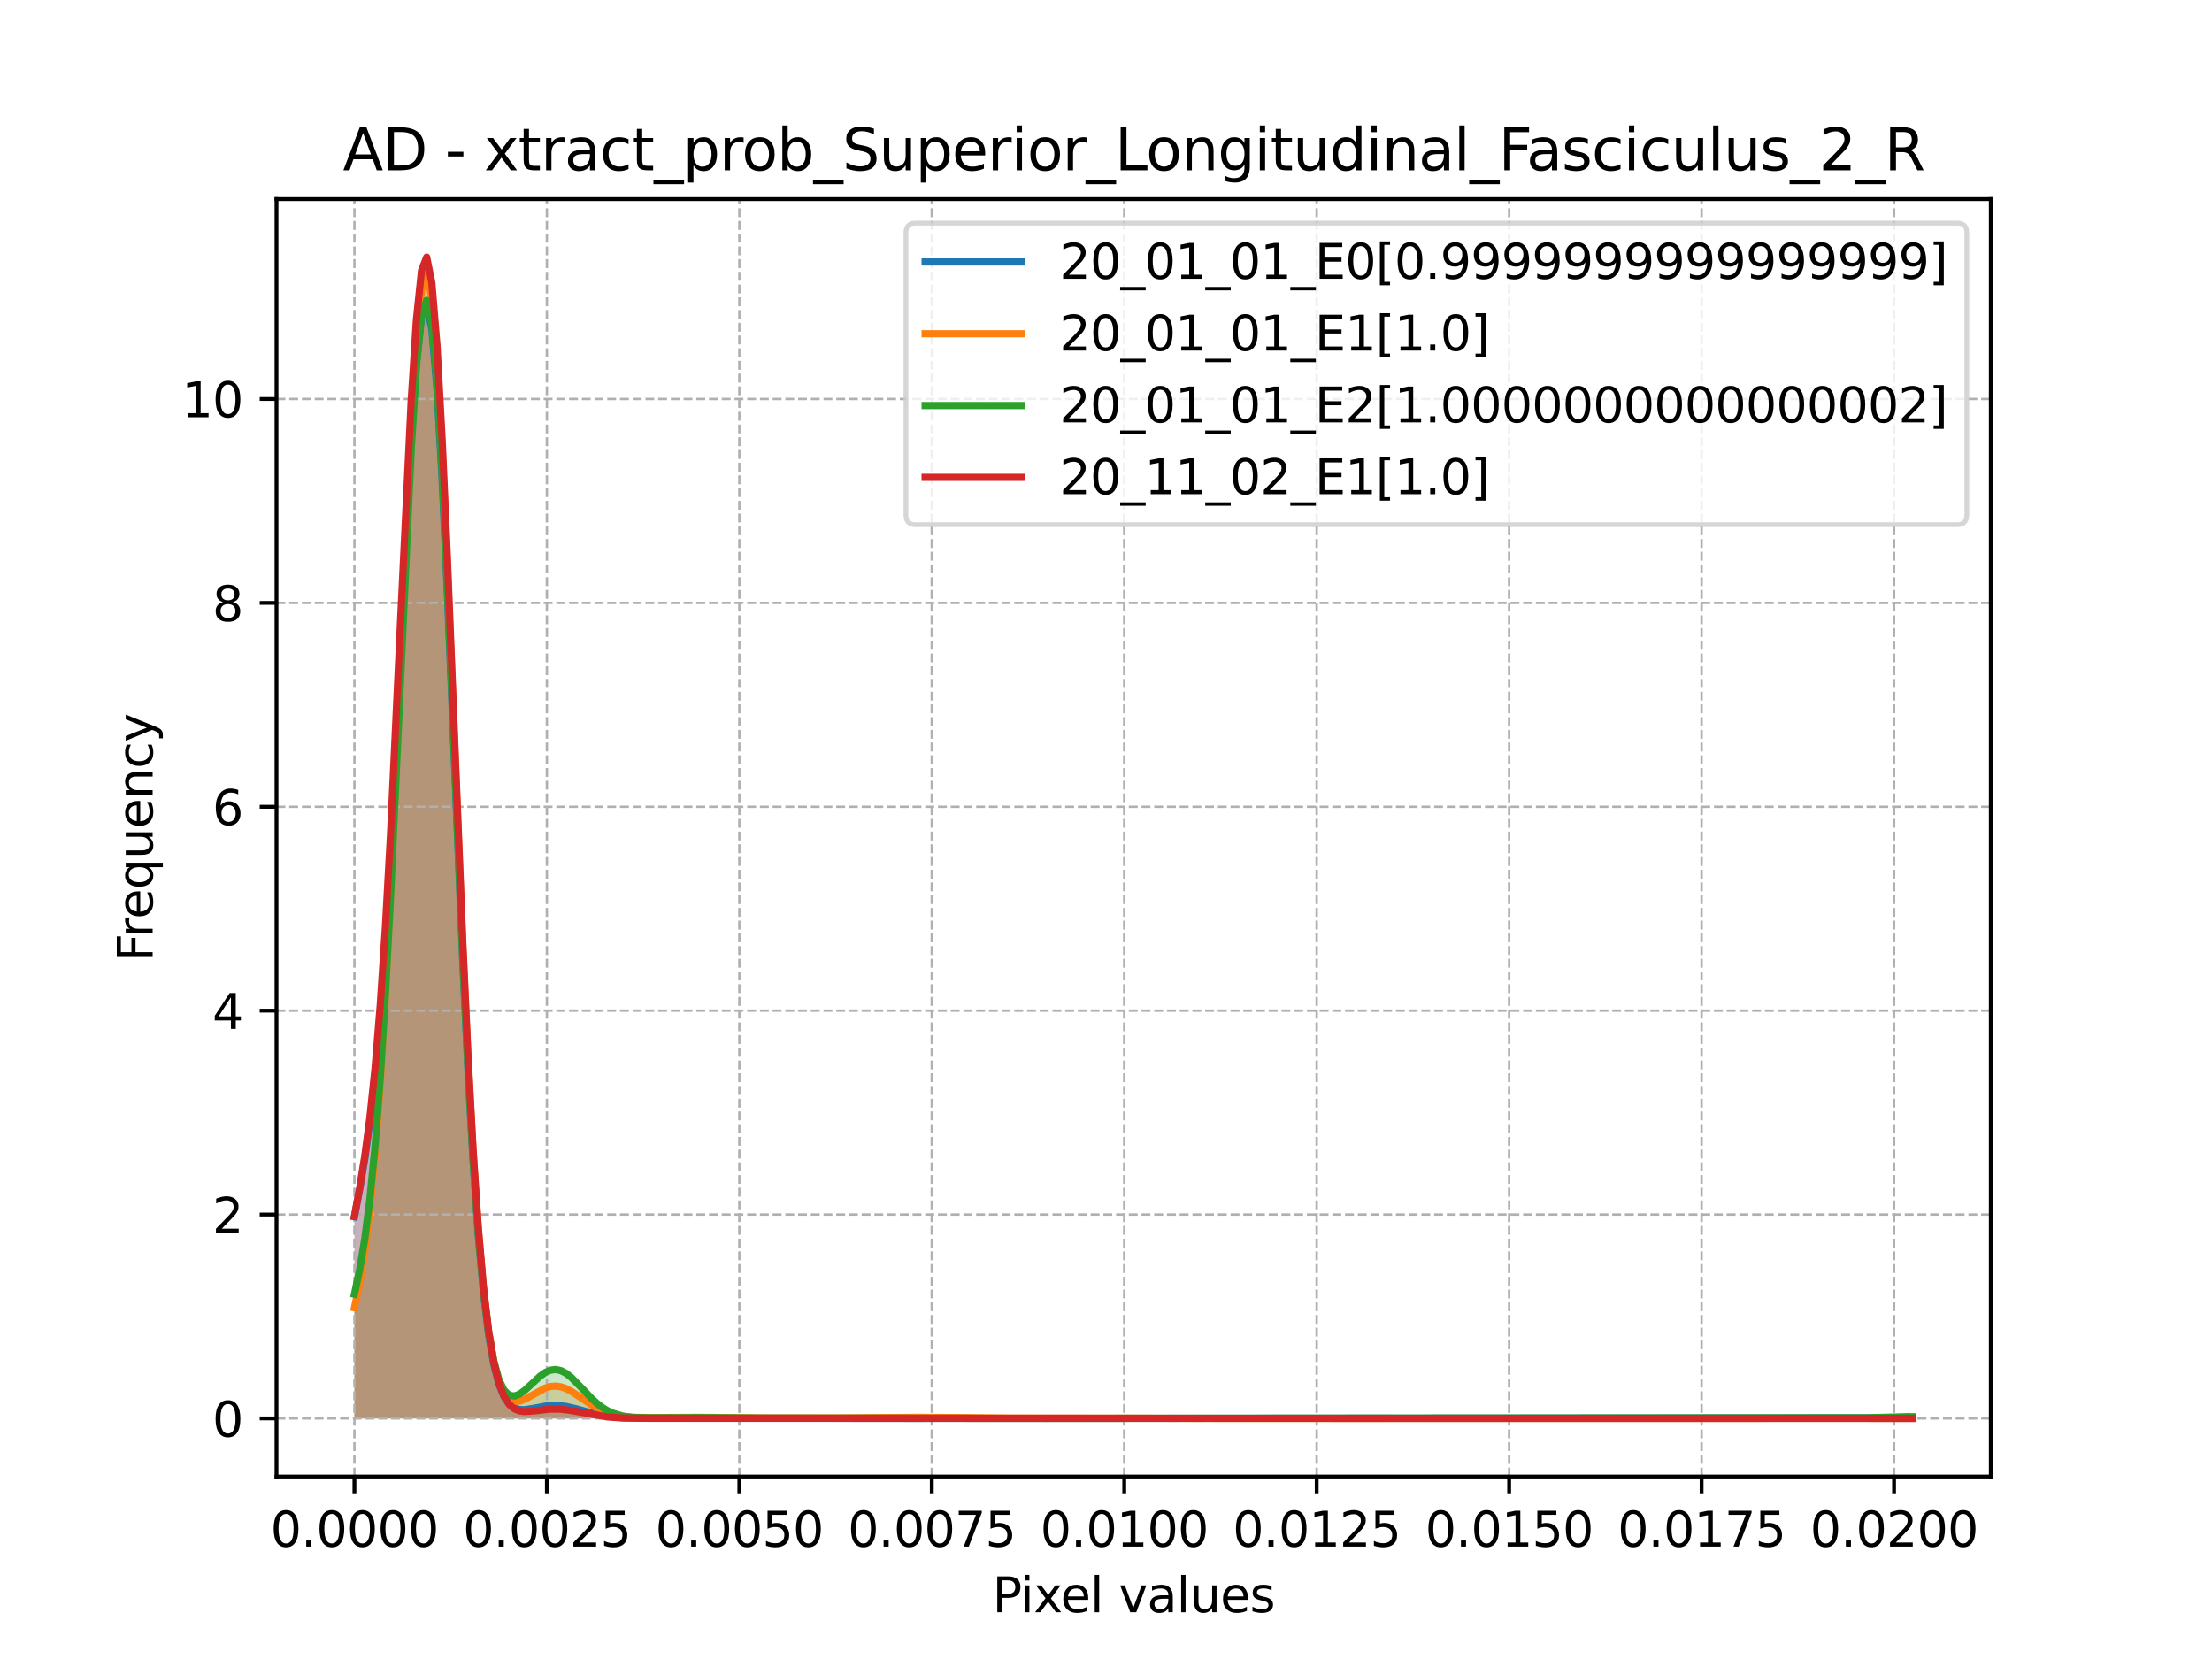 <?xml version="1.0" encoding="utf-8" standalone="no"?>
<!DOCTYPE svg PUBLIC "-//W3C//DTD SVG 1.1//EN"
  "http://www.w3.org/Graphics/SVG/1.1/DTD/svg11.dtd">
<svg xmlns:xlink="http://www.w3.org/1999/xlink" width="460.8pt" height="345.6pt" viewBox="0 0 460.8 345.6" xmlns="http://www.w3.org/2000/svg" version="1.1">
 <defs>
  <style type="text/css">*{stroke-linejoin: round; stroke-linecap: butt}</style>
 </defs>
 <g id="figure_1">
  <g id="patch_1">
   <path d="M 0 345.6 
L 460.8 345.6 
L 460.8 0 
L 0 0 
z
" style="fill: #ffffff"/>
  </g>
  <g id="axes_1">
   <g id="patch_2">
    <path d="M 57.6 307.584 
L 414.72 307.584 
L 414.72 41.472 
L 57.6 41.472 
z
" style="fill: #ffffff"/>
   </g>
   <g id="PolyCollection_1">
    <path d="M 73.833 253.496 
L 73.833 295.488 
L 74.908 295.488 
L 75.983 295.488 
L 77.058 295.488 
L 78.133 295.488 
L 79.208 295.488 
L 80.283 295.488 
L 81.358 295.488 
L 82.433 295.488 
L 83.508 295.488 
L 84.583 295.488 
L 85.658 295.488 
L 86.733 295.488 
L 87.808 295.488 
L 88.883 295.488 
L 89.958 295.488 
L 91.033 295.488 
L 92.108 295.488 
L 93.183 295.488 
L 94.258 295.488 
L 95.333 295.488 
L 96.408 295.488 
L 97.483 295.488 
L 98.558 295.488 
L 99.633 295.488 
L 100.708 295.488 
L 101.783 295.488 
L 102.858 295.488 
L 103.933 295.488 
L 105.008 295.488 
L 106.083 295.488 
L 107.158 295.488 
L 108.233 295.488 
L 109.308 295.488 
L 110.383 295.488 
L 111.458 295.488 
L 112.533 295.488 
L 113.608 295.488 
L 114.683 295.488 
L 115.758 295.488 
L 116.833 295.488 
L 117.908 295.488 
L 118.983 295.488 
L 120.058 295.488 
L 121.133 295.488 
L 122.208 295.488 
L 123.283 295.488 
L 124.358 295.488 
L 125.433 295.488 
L 126.508 295.488 
L 127.583 295.488 
L 128.658 295.488 
L 129.734 295.488 
L 130.809 295.488 
L 131.884 295.488 
L 132.959 295.488 
L 134.034 295.488 
L 135.109 295.488 
L 136.184 295.488 
L 137.259 295.488 
L 138.334 295.488 
L 139.409 295.488 
L 140.484 295.488 
L 141.559 295.488 
L 142.634 295.488 
L 143.709 295.488 
L 144.784 295.488 
L 145.859 295.488 
L 146.934 295.488 
L 148.009 295.488 
L 149.084 295.488 
L 150.159 295.488 
L 151.234 295.488 
L 152.309 295.488 
L 153.384 295.488 
L 154.459 295.488 
L 155.534 295.488 
L 156.609 295.488 
L 157.684 295.488 
L 158.759 295.488 
L 159.834 295.488 
L 160.909 295.488 
L 161.984 295.488 
L 163.059 295.488 
L 164.134 295.488 
L 165.209 295.488 
L 166.284 295.488 
L 167.359 295.488 
L 168.434 295.488 
L 169.509 295.488 
L 170.584 295.488 
L 171.659 295.488 
L 172.734 295.488 
L 173.809 295.488 
L 174.884 295.488 
L 175.959 295.488 
L 177.034 295.488 
L 178.109 295.488 
L 179.184 295.488 
L 180.259 295.488 
L 181.334 295.488 
L 182.409 295.488 
L 183.484 295.488 
L 184.559 295.488 
L 185.634 295.488 
L 186.709 295.488 
L 187.784 295.488 
L 188.859 295.488 
L 189.934 295.488 
L 191.009 295.488 
L 192.084 295.488 
L 193.159 295.488 
L 194.234 295.488 
L 195.309 295.488 
L 196.384 295.488 
L 197.459 295.488 
L 198.534 295.488 
L 199.609 295.488 
L 200.685 295.488 
L 201.76 295.488 
L 202.835 295.488 
L 203.91 295.488 
L 204.985 295.488 
L 206.06 295.488 
L 207.135 295.488 
L 208.21 295.488 
L 209.285 295.488 
L 210.36 295.488 
L 211.435 295.488 
L 212.51 295.488 
L 213.585 295.488 
L 214.66 295.488 
L 215.735 295.488 
L 216.81 295.488 
L 217.885 295.488 
L 218.96 295.488 
L 220.035 295.488 
L 221.11 295.488 
L 222.185 295.488 
L 223.26 295.488 
L 224.335 295.488 
L 225.41 295.488 
L 226.485 295.488 
L 227.56 295.488 
L 228.635 295.488 
L 229.71 295.488 
L 230.785 295.488 
L 231.86 295.488 
L 232.935 295.488 
L 234.01 295.488 
L 235.085 295.488 
L 236.16 295.488 
L 237.235 295.488 
L 238.31 295.488 
L 239.385 295.488 
L 240.46 295.488 
L 241.535 295.488 
L 242.61 295.488 
L 243.685 295.488 
L 244.76 295.488 
L 245.835 295.488 
L 246.91 295.488 
L 247.985 295.488 
L 249.06 295.488 
L 250.135 295.488 
L 251.21 295.488 
L 252.285 295.488 
L 253.36 295.488 
L 254.435 295.488 
L 255.51 295.488 
L 256.585 295.488 
L 257.66 295.488 
L 258.735 295.488 
L 259.81 295.488 
L 260.885 295.488 
L 261.96 295.488 
L 263.035 295.488 
L 264.11 295.488 
L 265.185 295.488 
L 266.26 295.488 
L 267.335 295.488 
L 268.41 295.488 
L 269.485 295.488 
L 270.56 295.488 
L 271.635 295.488 
L 272.711 295.488 
L 273.786 295.488 
L 274.861 295.488 
L 275.936 295.488 
L 277.011 295.488 
L 278.086 295.488 
L 279.161 295.488 
L 280.236 295.488 
L 281.311 295.488 
L 282.386 295.488 
L 283.461 295.488 
L 284.536 295.488 
L 285.611 295.488 
L 286.686 295.488 
L 287.761 295.488 
L 288.836 295.488 
L 289.911 295.488 
L 290.986 295.488 
L 292.061 295.488 
L 293.136 295.488 
L 294.211 295.488 
L 295.286 295.488 
L 296.361 295.488 
L 297.436 295.488 
L 298.511 295.488 
L 299.586 295.488 
L 300.661 295.488 
L 301.736 295.488 
L 302.811 295.488 
L 303.886 295.488 
L 304.961 295.488 
L 306.036 295.488 
L 307.111 295.488 
L 308.186 295.488 
L 309.261 295.488 
L 310.336 295.488 
L 311.411 295.488 
L 312.486 295.488 
L 313.561 295.488 
L 314.636 295.488 
L 315.711 295.488 
L 316.786 295.488 
L 317.861 295.488 
L 318.936 295.488 
L 320.011 295.488 
L 321.086 295.488 
L 322.161 295.488 
L 323.236 295.488 
L 324.311 295.488 
L 325.386 295.488 
L 326.461 295.488 
L 327.536 295.488 
L 328.611 295.488 
L 329.686 295.488 
L 330.761 295.488 
L 331.836 295.488 
L 332.911 295.488 
L 333.986 295.488 
L 335.061 295.488 
L 336.136 295.488 
L 337.211 295.488 
L 338.286 295.488 
L 339.361 295.488 
L 340.436 295.488 
L 341.511 295.488 
L 342.586 295.488 
L 343.662 295.488 
L 344.737 295.488 
L 345.812 295.488 
L 346.887 295.488 
L 347.962 295.488 
L 349.037 295.488 
L 350.112 295.488 
L 351.187 295.488 
L 352.262 295.488 
L 353.337 295.488 
L 354.412 295.488 
L 355.487 295.488 
L 356.562 295.488 
L 357.637 295.488 
L 358.712 295.488 
L 359.787 295.488 
L 360.862 295.488 
L 361.937 295.488 
L 363.012 295.488 
L 364.087 295.488 
L 365.162 295.488 
L 366.237 295.488 
L 367.312 295.488 
L 368.387 295.488 
L 369.462 295.488 
L 370.537 295.488 
L 371.612 295.488 
L 372.687 295.488 
L 373.762 295.488 
L 374.837 295.488 
L 375.912 295.488 
L 376.987 295.488 
L 378.062 295.488 
L 379.137 295.488 
L 380.212 295.488 
L 381.287 295.488 
L 382.362 295.488 
L 383.437 295.488 
L 384.512 295.488 
L 385.587 295.488 
L 386.662 295.488 
L 387.737 295.488 
L 388.812 295.488 
L 389.887 295.488 
L 390.962 295.488 
L 392.037 295.488 
L 393.112 295.488 
L 394.187 295.488 
L 395.262 295.488 
L 396.337 295.488 
L 397.412 295.488 
L 398.487 295.488 
L 398.487 295.356 
L 398.487 295.356 
L 397.412 295.351 
L 396.337 295.351 
L 395.262 295.355 
L 394.187 295.363 
L 393.112 295.374 
L 392.037 295.388 
L 390.962 295.402 
L 389.887 295.415 
L 388.812 295.428 
L 387.737 295.439 
L 386.662 295.447 
L 385.587 295.454 
L 384.512 295.459 
L 383.437 295.463 
L 382.362 295.466 
L 381.287 295.468 
L 380.212 295.469 
L 379.137 295.47 
L 378.062 295.47 
L 376.987 295.47 
L 375.912 295.47 
L 374.837 295.469 
L 373.762 295.468 
L 372.687 295.467 
L 371.612 295.466 
L 370.537 295.466 
L 369.462 295.465 
L 368.387 295.466 
L 367.312 295.466 
L 366.237 295.467 
L 365.162 295.467 
L 364.087 295.468 
L 363.012 295.468 
L 361.937 295.467 
L 360.862 295.467 
L 359.787 295.466 
L 358.712 295.466 
L 357.637 295.465 
L 356.562 295.465 
L 355.487 295.465 
L 354.412 295.466 
L 353.337 295.466 
L 352.262 295.467 
L 351.187 295.467 
L 350.112 295.467 
L 349.037 295.467 
L 347.962 295.467 
L 346.887 295.466 
L 345.812 295.466 
L 344.737 295.465 
L 343.662 295.465 
L 342.586 295.465 
L 341.511 295.465 
L 340.436 295.466 
L 339.361 295.467 
L 338.286 295.467 
L 337.211 295.467 
L 336.136 295.467 
L 335.061 295.467 
L 333.986 295.467 
L 332.911 295.466 
L 331.836 295.465 
L 330.761 295.465 
L 329.686 295.465 
L 328.611 295.465 
L 327.536 295.466 
L 326.461 295.466 
L 325.386 295.467 
L 324.311 295.467 
L 323.236 295.467 
L 322.161 295.467 
L 321.086 295.467 
L 320.011 295.466 
L 318.936 295.466 
L 317.861 295.465 
L 316.786 295.465 
L 315.711 295.465 
L 314.636 295.465 
L 313.561 295.466 
L 312.486 295.467 
L 311.411 295.467 
L 310.336 295.467 
L 309.261 295.467 
L 308.186 295.467 
L 307.111 295.467 
L 306.036 295.466 
L 304.961 295.465 
L 303.886 295.465 
L 302.811 295.465 
L 301.736 295.465 
L 300.661 295.466 
L 299.586 295.466 
L 298.511 295.467 
L 297.436 295.467 
L 296.361 295.467 
L 295.286 295.467 
L 294.211 295.467 
L 293.136 295.466 
L 292.061 295.466 
L 290.986 295.465 
L 289.911 295.465 
L 288.836 295.465 
L 287.761 295.465 
L 286.686 295.466 
L 285.611 295.467 
L 284.536 295.467 
L 283.461 295.467 
L 282.386 295.467 
L 281.311 295.467 
L 280.236 295.467 
L 279.161 295.466 
L 278.086 295.465 
L 277.011 295.465 
L 275.936 295.465 
L 274.861 295.465 
L 273.786 295.466 
L 272.711 295.466 
L 271.635 295.467 
L 270.56 295.467 
L 269.485 295.467 
L 268.41 295.467 
L 267.335 295.467 
L 266.26 295.466 
L 265.185 295.466 
L 264.11 295.465 
L 263.035 295.465 
L 261.96 295.465 
L 260.885 295.466 
L 259.81 295.466 
L 258.735 295.467 
L 257.66 295.467 
L 256.585 295.467 
L 255.51 295.467 
L 254.435 295.467 
L 253.36 295.467 
L 252.285 295.466 
L 251.21 295.465 
L 250.135 295.465 
L 249.06 295.465 
L 247.985 295.465 
L 246.91 295.466 
L 245.835 295.466 
L 244.76 295.467 
L 243.685 295.467 
L 242.61 295.467 
L 241.535 295.467 
L 240.46 295.467 
L 239.385 295.466 
L 238.31 295.466 
L 237.235 295.465 
L 236.16 295.465 
L 235.085 295.465 
L 234.01 295.466 
L 232.935 295.466 
L 231.86 295.467 
L 230.785 295.467 
L 229.71 295.467 
L 228.635 295.467 
L 227.56 295.467 
L 226.485 295.466 
L 225.41 295.466 
L 224.335 295.465 
L 223.26 295.465 
L 222.185 295.465 
L 221.11 295.465 
L 220.035 295.466 
L 218.96 295.467 
L 217.885 295.467 
L 216.81 295.467 
L 215.735 295.467 
L 214.66 295.467 
L 213.585 295.467 
L 212.51 295.466 
L 211.435 295.466 
L 210.36 295.465 
L 209.285 295.465 
L 208.21 295.465 
L 207.135 295.465 
L 206.06 295.466 
L 204.985 295.467 
L 203.91 295.467 
L 202.835 295.467 
L 201.76 295.467 
L 200.685 295.466 
L 199.609 295.466 
L 198.534 295.465 
L 197.459 295.464 
L 196.384 295.464 
L 195.309 295.464 
L 194.234 295.464 
L 193.159 295.465 
L 192.084 295.466 
L 191.009 295.466 
L 189.934 295.467 
L 188.859 295.467 
L 187.784 295.467 
L 186.709 295.466 
L 185.634 295.466 
L 184.559 295.465 
L 183.484 295.465 
L 182.409 295.466 
L 181.334 295.467 
L 180.259 295.468 
L 179.184 295.47 
L 178.109 295.472 
L 177.034 295.475 
L 175.959 295.477 
L 174.884 295.479 
L 173.809 295.481 
L 172.734 295.483 
L 171.659 295.483 
L 170.584 295.484 
L 169.509 295.483 
L 168.434 295.482 
L 167.359 295.479 
L 166.284 295.476 
L 165.209 295.471 
L 164.134 295.466 
L 163.059 295.459 
L 161.984 295.452 
L 160.909 295.444 
L 159.834 295.437 
L 158.759 295.429 
L 157.684 295.423 
L 156.609 295.418 
L 155.534 295.413 
L 154.459 295.409 
L 153.384 295.406 
L 152.309 295.401 
L 151.234 295.396 
L 150.159 295.388 
L 149.084 295.379 
L 148.009 295.369 
L 146.934 295.358 
L 145.859 295.347 
L 144.784 295.338 
L 143.709 295.333 
L 142.634 295.331 
L 141.559 295.334 
L 140.484 295.342 
L 139.409 295.354 
L 138.334 295.369 
L 137.259 295.385 
L 136.184 295.4 
L 135.109 295.413 
L 134.034 295.422 
L 132.959 295.424 
L 131.884 295.415 
L 130.809 295.392 
L 129.734 295.35 
L 128.658 295.283 
L 127.583 295.185 
L 126.508 295.049 
L 125.433 294.872 
L 124.358 294.651 
L 123.283 294.39 
L 122.208 294.097 
L 121.133 293.788 
L 120.058 293.483 
L 118.983 293.206 
L 117.908 292.982 
L 116.833 292.833 
L 115.758 292.772 
L 114.683 292.804 
L 113.608 292.923 
L 112.533 293.109 
L 111.458 293.33 
L 110.383 293.538 
L 109.308 293.67 
L 108.233 293.634 
L 107.158 293.304 
L 106.083 292.496 
L 105.008 290.958 
L 103.933 288.343 
L 102.858 284.213 
L 101.783 278.044 
L 100.708 269.272 
L 99.633 257.366 
L 98.558 241.935 
L 97.483 222.862 
L 96.408 200.43 
L 95.333 175.416 
L 94.258 149.119 
L 93.183 123.286 
L 92.108 99.94 
L 91.033 81.113 
L 89.958 68.54 
L 88.883 63.375 
L 87.808 65.984 
L 86.733 75.877 
L 85.658 91.794 
L 84.583 111.923 
L 83.508 134.206 
L 82.433 156.666 
L 81.358 177.677 
L 80.283 196.145 
L 79.208 211.561 
L 78.133 223.943 
L 77.058 233.698 
L 75.983 241.449 
L 74.908 247.858 
L 73.833 253.496 
z
" clip-path="url(#p68c73ef852)" style="fill: #1f77b4; fill-opacity: 0.25"/>
   </g>
   <g id="PolyCollection_2">
    <path d="M 73.833 272.443 
L 73.833 295.488 
L 74.908 295.488 
L 75.983 295.488 
L 77.058 295.488 
L 78.133 295.488 
L 79.208 295.488 
L 80.283 295.488 
L 81.358 295.488 
L 82.433 295.488 
L 83.508 295.488 
L 84.583 295.488 
L 85.658 295.488 
L 86.733 295.488 
L 87.808 295.488 
L 88.883 295.488 
L 89.958 295.488 
L 91.033 295.488 
L 92.108 295.488 
L 93.183 295.488 
L 94.258 295.488 
L 95.333 295.488 
L 96.408 295.488 
L 97.483 295.488 
L 98.558 295.488 
L 99.633 295.488 
L 100.708 295.488 
L 101.783 295.488 
L 102.858 295.488 
L 103.933 295.488 
L 105.008 295.488 
L 106.083 295.488 
L 107.158 295.488 
L 108.233 295.488 
L 109.308 295.488 
L 110.383 295.488 
L 111.458 295.488 
L 112.533 295.488 
L 113.608 295.488 
L 114.683 295.488 
L 115.758 295.488 
L 116.833 295.488 
L 117.908 295.488 
L 118.983 295.488 
L 120.058 295.488 
L 121.133 295.488 
L 122.208 295.488 
L 123.283 295.488 
L 124.358 295.488 
L 125.433 295.488 
L 126.508 295.488 
L 127.583 295.488 
L 128.658 295.488 
L 129.734 295.488 
L 130.809 295.488 
L 131.884 295.488 
L 132.959 295.488 
L 134.034 295.488 
L 135.109 295.488 
L 136.184 295.488 
L 137.259 295.488 
L 138.334 295.488 
L 139.409 295.488 
L 140.484 295.488 
L 141.559 295.488 
L 142.634 295.488 
L 143.709 295.488 
L 144.784 295.488 
L 145.859 295.488 
L 146.934 295.488 
L 148.009 295.488 
L 149.084 295.488 
L 150.159 295.488 
L 151.234 295.488 
L 152.309 295.488 
L 153.384 295.488 
L 154.459 295.488 
L 155.534 295.488 
L 156.609 295.488 
L 157.684 295.488 
L 158.759 295.488 
L 159.834 295.488 
L 160.909 295.488 
L 161.984 295.488 
L 163.059 295.488 
L 164.134 295.488 
L 165.209 295.488 
L 166.284 295.488 
L 167.359 295.488 
L 168.434 295.488 
L 169.509 295.488 
L 170.584 295.488 
L 171.659 295.488 
L 172.734 295.488 
L 173.809 295.488 
L 174.884 295.488 
L 175.959 295.488 
L 177.034 295.488 
L 178.109 295.488 
L 179.184 295.488 
L 180.259 295.488 
L 181.334 295.488 
L 182.409 295.488 
L 183.484 295.488 
L 184.559 295.488 
L 185.634 295.488 
L 186.709 295.488 
L 187.784 295.488 
L 188.859 295.488 
L 189.934 295.488 
L 191.009 295.488 
L 192.084 295.488 
L 193.159 295.488 
L 194.234 295.488 
L 195.309 295.488 
L 196.384 295.488 
L 197.459 295.488 
L 198.534 295.488 
L 199.609 295.488 
L 200.685 295.488 
L 201.76 295.488 
L 202.835 295.488 
L 203.91 295.488 
L 204.985 295.488 
L 206.06 295.488 
L 207.135 295.488 
L 208.21 295.488 
L 209.285 295.488 
L 210.36 295.488 
L 211.435 295.488 
L 212.51 295.488 
L 213.585 295.488 
L 214.66 295.488 
L 215.735 295.488 
L 216.81 295.488 
L 217.885 295.488 
L 218.96 295.488 
L 220.035 295.488 
L 221.11 295.488 
L 222.185 295.488 
L 223.26 295.488 
L 224.335 295.488 
L 225.41 295.488 
L 226.485 295.488 
L 227.56 295.488 
L 228.635 295.488 
L 229.71 295.488 
L 230.785 295.488 
L 231.86 295.488 
L 232.935 295.488 
L 234.01 295.488 
L 235.085 295.488 
L 236.16 295.488 
L 237.235 295.488 
L 238.31 295.488 
L 239.385 295.488 
L 240.46 295.488 
L 241.535 295.488 
L 242.61 295.488 
L 243.685 295.488 
L 244.76 295.488 
L 245.835 295.488 
L 246.91 295.488 
L 247.985 295.488 
L 249.06 295.488 
L 250.135 295.488 
L 251.21 295.488 
L 252.285 295.488 
L 253.36 295.488 
L 254.435 295.488 
L 255.51 295.488 
L 256.585 295.488 
L 257.66 295.488 
L 258.735 295.488 
L 259.81 295.488 
L 260.885 295.488 
L 261.96 295.488 
L 263.035 295.488 
L 264.11 295.488 
L 265.185 295.488 
L 266.26 295.488 
L 267.335 295.488 
L 268.41 295.488 
L 269.485 295.488 
L 270.56 295.488 
L 271.635 295.488 
L 272.711 295.488 
L 273.786 295.488 
L 274.861 295.488 
L 275.936 295.488 
L 277.011 295.488 
L 278.086 295.488 
L 279.161 295.488 
L 280.236 295.488 
L 281.311 295.488 
L 282.386 295.488 
L 283.461 295.488 
L 284.536 295.488 
L 285.611 295.488 
L 286.686 295.488 
L 287.761 295.488 
L 288.836 295.488 
L 289.911 295.488 
L 290.986 295.488 
L 292.061 295.488 
L 293.136 295.488 
L 294.211 295.488 
L 295.286 295.488 
L 296.361 295.488 
L 297.436 295.488 
L 298.511 295.488 
L 299.586 295.488 
L 300.661 295.488 
L 301.736 295.488 
L 302.811 295.488 
L 303.886 295.488 
L 304.961 295.488 
L 306.036 295.488 
L 307.111 295.488 
L 308.186 295.488 
L 309.261 295.488 
L 310.336 295.488 
L 311.411 295.488 
L 312.486 295.488 
L 313.561 295.488 
L 314.636 295.488 
L 315.711 295.488 
L 316.786 295.488 
L 317.861 295.488 
L 318.936 295.488 
L 320.011 295.488 
L 321.086 295.488 
L 322.161 295.488 
L 323.236 295.488 
L 324.311 295.488 
L 325.386 295.488 
L 326.461 295.488 
L 327.536 295.488 
L 328.611 295.488 
L 329.686 295.488 
L 330.761 295.488 
L 331.836 295.488 
L 332.911 295.488 
L 333.986 295.488 
L 335.061 295.488 
L 336.136 295.488 
L 337.211 295.488 
L 338.286 295.488 
L 339.361 295.488 
L 340.436 295.488 
L 341.511 295.488 
L 342.586 295.488 
L 343.662 295.488 
L 344.737 295.488 
L 345.812 295.488 
L 346.887 295.488 
L 347.962 295.488 
L 349.037 295.488 
L 350.112 295.488 
L 351.187 295.488 
L 352.262 295.488 
L 353.337 295.488 
L 354.412 295.488 
L 355.487 295.488 
L 356.562 295.488 
L 357.637 295.488 
L 358.712 295.488 
L 359.787 295.488 
L 360.862 295.488 
L 361.937 295.488 
L 363.012 295.488 
L 364.087 295.488 
L 365.162 295.488 
L 366.237 295.488 
L 367.312 295.488 
L 368.387 295.488 
L 369.462 295.488 
L 370.537 295.488 
L 371.612 295.488 
L 372.687 295.488 
L 373.762 295.488 
L 374.837 295.488 
L 375.912 295.488 
L 376.987 295.488 
L 378.062 295.488 
L 379.137 295.488 
L 380.212 295.488 
L 381.287 295.488 
L 382.362 295.488 
L 383.437 295.488 
L 384.512 295.488 
L 385.587 295.488 
L 386.662 295.488 
L 387.737 295.488 
L 388.812 295.488 
L 389.887 295.488 
L 390.962 295.488 
L 392.037 295.488 
L 393.112 295.488 
L 394.187 295.488 
L 395.262 295.488 
L 396.337 295.488 
L 397.412 295.488 
L 398.487 295.488 
L 398.487 295.466 
L 398.487 295.466 
L 397.412 295.465 
L 396.337 295.464 
L 395.262 295.465 
L 394.187 295.465 
L 393.112 295.467 
L 392.037 295.468 
L 390.962 295.469 
L 389.887 295.47 
L 388.812 295.471 
L 387.737 295.472 
L 386.662 295.473 
L 385.587 295.473 
L 384.512 295.473 
L 383.437 295.474 
L 382.362 295.475 
L 381.287 295.476 
L 380.212 295.477 
L 379.137 295.478 
L 378.062 295.48 
L 376.987 295.481 
L 375.912 295.483 
L 374.837 295.484 
L 373.762 295.485 
L 372.687 295.486 
L 371.612 295.486 
L 370.537 295.486 
L 369.462 295.486 
L 368.387 295.485 
L 367.312 295.484 
L 366.237 295.483 
L 365.162 295.482 
L 364.087 295.48 
L 363.012 295.478 
L 361.937 295.476 
L 360.862 295.473 
L 359.787 295.472 
L 358.712 295.47 
L 357.637 295.469 
L 356.562 295.469 
L 355.487 295.469 
L 354.412 295.47 
L 353.337 295.472 
L 352.262 295.474 
L 351.187 295.476 
L 350.112 295.478 
L 349.037 295.48 
L 347.962 295.482 
L 346.887 295.484 
L 345.812 295.485 
L 344.737 295.486 
L 343.662 295.487 
L 342.586 295.487 
L 341.511 295.487 
L 340.436 295.488 
L 339.361 295.488 
L 338.286 295.488 
L 337.211 295.488 
L 336.136 295.488 
L 335.061 295.488 
L 333.986 295.488 
L 332.911 295.488 
L 331.836 295.488 
L 330.761 295.488 
L 329.686 295.488 
L 328.611 295.488 
L 327.536 295.488 
L 326.461 295.488 
L 325.386 295.488 
L 324.311 295.488 
L 323.236 295.488 
L 322.161 295.488 
L 321.086 295.488 
L 320.011 295.488 
L 318.936 295.488 
L 317.861 295.488 
L 316.786 295.488 
L 315.711 295.488 
L 314.636 295.488 
L 313.561 295.488 
L 312.486 295.488 
L 311.411 295.488 
L 310.336 295.488 
L 309.261 295.488 
L 308.186 295.488 
L 307.111 295.488 
L 306.036 295.488 
L 304.961 295.488 
L 303.886 295.488 
L 302.811 295.488 
L 301.736 295.488 
L 300.661 295.488 
L 299.586 295.488 
L 298.511 295.488 
L 297.436 295.488 
L 296.361 295.488 
L 295.286 295.488 
L 294.211 295.488 
L 293.136 295.488 
L 292.061 295.488 
L 290.986 295.488 
L 289.911 295.488 
L 288.836 295.488 
L 287.761 295.488 
L 286.686 295.488 
L 285.611 295.487 
L 284.536 295.487 
L 283.461 295.487 
L 282.386 295.487 
L 281.311 295.486 
L 280.236 295.486 
L 279.161 295.486 
L 278.086 295.486 
L 277.011 295.486 
L 275.936 295.486 
L 274.861 295.486 
L 273.786 295.486 
L 272.711 295.486 
L 271.635 295.486 
L 270.56 295.487 
L 269.485 295.487 
L 268.41 295.487 
L 267.335 295.487 
L 266.26 295.488 
L 265.185 295.488 
L 264.11 295.488 
L 263.035 295.488 
L 261.96 295.488 
L 260.885 295.488 
L 259.81 295.488 
L 258.735 295.488 
L 257.66 295.488 
L 256.585 295.488 
L 255.51 295.488 
L 254.435 295.488 
L 253.36 295.488 
L 252.285 295.488 
L 251.21 295.487 
L 250.135 295.487 
L 249.06 295.486 
L 247.985 295.485 
L 246.91 295.483 
L 245.835 295.481 
L 244.76 295.479 
L 243.685 295.476 
L 242.61 295.473 
L 241.535 295.469 
L 240.46 295.466 
L 239.385 295.462 
L 238.31 295.457 
L 237.235 295.452 
L 236.16 295.447 
L 235.085 295.44 
L 234.01 295.431 
L 232.935 295.42 
L 231.86 295.406 
L 230.785 295.389 
L 229.71 295.369 
L 228.635 295.348 
L 227.56 295.325 
L 226.485 295.304 
L 225.41 295.286 
L 224.335 295.272 
L 223.26 295.265 
L 222.185 295.264 
L 221.11 295.271 
L 220.035 295.283 
L 218.96 295.3 
L 217.885 295.319 
L 216.81 295.338 
L 215.735 295.357 
L 214.66 295.373 
L 213.585 295.386 
L 212.51 295.396 
L 211.435 295.402 
L 210.36 295.406 
L 209.285 295.406 
L 208.21 295.405 
L 207.135 295.4 
L 206.06 295.392 
L 204.985 295.381 
L 203.91 295.366 
L 202.835 295.348 
L 201.76 295.328 
L 200.685 295.306 
L 199.609 295.285 
L 198.534 295.267 
L 197.459 295.252 
L 196.384 295.243 
L 195.309 295.239 
L 194.234 295.24 
L 193.159 295.244 
L 192.084 295.25 
L 191.009 295.256 
L 189.934 295.26 
L 188.859 295.261 
L 187.784 295.259 
L 186.709 295.254 
L 185.634 295.249 
L 184.559 295.245 
L 183.484 295.244 
L 182.409 295.247 
L 181.334 295.255 
L 180.259 295.268 
L 179.184 295.285 
L 178.109 295.304 
L 177.034 295.324 
L 175.959 295.344 
L 174.884 295.361 
L 173.809 295.375 
L 172.734 295.386 
L 171.659 295.394 
L 170.584 295.4 
L 169.509 295.405 
L 168.434 295.408 
L 167.359 295.41 
L 166.284 295.411 
L 165.209 295.41 
L 164.134 295.409 
L 163.059 295.405 
L 161.984 295.4 
L 160.909 295.394 
L 159.834 295.387 
L 158.759 295.38 
L 157.684 295.372 
L 156.609 295.366 
L 155.534 295.361 
L 154.459 295.356 
L 153.384 295.35 
L 152.309 295.344 
L 151.234 295.335 
L 150.159 295.323 
L 149.084 295.308 
L 148.009 295.29 
L 146.934 295.272 
L 145.859 295.254 
L 144.784 295.238 
L 143.709 295.228 
L 142.634 295.223 
L 141.559 295.226 
L 140.484 295.235 
L 139.409 295.25 
L 138.334 295.268 
L 137.259 295.286 
L 136.184 295.302 
L 135.109 295.311 
L 134.034 295.31 
L 132.959 295.294 
L 131.884 295.256 
L 130.809 295.186 
L 129.734 295.073 
L 128.658 294.903 
L 127.583 294.659 
L 126.508 294.326 
L 125.433 293.892 
L 124.358 293.353 
L 123.283 292.714 
L 122.208 291.997 
L 121.133 291.24 
L 120.058 290.491 
L 118.983 289.812 
L 117.908 289.262 
L 116.833 288.895 
L 115.758 288.749 
L 114.683 288.838 
L 113.608 289.149 
L 112.533 289.643 
L 111.458 290.257 
L 110.383 290.908 
L 109.308 291.493 
L 108.233 291.888 
L 107.158 291.938 
L 106.083 291.439 
L 105.008 290.123 
L 103.933 287.636 
L 102.858 283.529 
L 101.783 277.271 
L 100.708 268.29 
L 99.633 256.047 
L 98.558 240.146 
L 97.483 220.475 
L 96.408 197.332 
L 95.333 171.53 
L 94.258 144.419 
L 93.183 117.818 
L 92.108 93.836 
L 91.033 74.599 
L 89.958 61.938 
L 88.883 57.089 
L 87.808 60.48 
L 86.733 71.659 
L 85.658 89.368 
L 84.583 111.759 
L 83.508 136.701 
L 82.433 162.099 
L 81.358 186.178 
L 80.283 207.661 
L 79.208 225.843 
L 78.133 240.549 
L 77.058 252.02 
L 75.983 260.757 
L 74.908 267.368 
L 73.833 272.443 
z
" clip-path="url(#p68c73ef852)" style="fill: #ff7f0e; fill-opacity: 0.25"/>
   </g>
   <g id="PolyCollection_3">
    <path d="M 73.833 269.618 
L 73.833 295.488 
L 74.908 295.488 
L 75.983 295.488 
L 77.058 295.488 
L 78.133 295.488 
L 79.208 295.488 
L 80.283 295.488 
L 81.358 295.488 
L 82.433 295.488 
L 83.508 295.488 
L 84.583 295.488 
L 85.658 295.488 
L 86.733 295.488 
L 87.808 295.488 
L 88.883 295.488 
L 89.958 295.488 
L 91.033 295.488 
L 92.108 295.488 
L 93.183 295.488 
L 94.258 295.488 
L 95.333 295.488 
L 96.408 295.488 
L 97.483 295.488 
L 98.558 295.488 
L 99.633 295.488 
L 100.708 295.488 
L 101.783 295.488 
L 102.858 295.488 
L 103.933 295.488 
L 105.008 295.488 
L 106.083 295.488 
L 107.158 295.488 
L 108.233 295.488 
L 109.308 295.488 
L 110.383 295.488 
L 111.458 295.488 
L 112.533 295.488 
L 113.608 295.488 
L 114.683 295.488 
L 115.758 295.488 
L 116.833 295.488 
L 117.908 295.488 
L 118.983 295.488 
L 120.058 295.488 
L 121.133 295.488 
L 122.208 295.488 
L 123.283 295.488 
L 124.358 295.488 
L 125.433 295.488 
L 126.508 295.488 
L 127.583 295.488 
L 128.658 295.488 
L 129.734 295.488 
L 130.809 295.488 
L 131.884 295.488 
L 132.959 295.488 
L 134.034 295.488 
L 135.109 295.488 
L 136.184 295.488 
L 137.259 295.488 
L 138.334 295.488 
L 139.409 295.488 
L 140.484 295.488 
L 141.559 295.488 
L 142.634 295.488 
L 143.709 295.488 
L 144.784 295.488 
L 145.859 295.488 
L 146.934 295.488 
L 148.009 295.488 
L 149.084 295.488 
L 150.159 295.488 
L 151.234 295.488 
L 152.309 295.488 
L 153.384 295.488 
L 154.459 295.488 
L 155.534 295.488 
L 156.609 295.488 
L 157.684 295.488 
L 158.759 295.488 
L 159.834 295.488 
L 160.909 295.488 
L 161.984 295.488 
L 163.059 295.488 
L 164.134 295.488 
L 165.209 295.488 
L 166.284 295.488 
L 167.359 295.488 
L 168.434 295.488 
L 169.509 295.488 
L 170.584 295.488 
L 171.659 295.488 
L 172.734 295.488 
L 173.809 295.488 
L 174.884 295.488 
L 175.959 295.488 
L 177.034 295.488 
L 178.109 295.488 
L 179.184 295.488 
L 180.259 295.488 
L 181.334 295.488 
L 182.409 295.488 
L 183.484 295.488 
L 184.559 295.488 
L 185.634 295.488 
L 186.709 295.488 
L 187.784 295.488 
L 188.859 295.488 
L 189.934 295.488 
L 191.009 295.488 
L 192.084 295.488 
L 193.159 295.488 
L 194.234 295.488 
L 195.309 295.488 
L 196.384 295.488 
L 197.459 295.488 
L 198.534 295.488 
L 199.609 295.488 
L 200.685 295.488 
L 201.76 295.488 
L 202.835 295.488 
L 203.91 295.488 
L 204.985 295.488 
L 206.06 295.488 
L 207.135 295.488 
L 208.21 295.488 
L 209.285 295.488 
L 210.36 295.488 
L 211.435 295.488 
L 212.51 295.488 
L 213.585 295.488 
L 214.66 295.488 
L 215.735 295.488 
L 216.81 295.488 
L 217.885 295.488 
L 218.96 295.488 
L 220.035 295.488 
L 221.11 295.488 
L 222.185 295.488 
L 223.26 295.488 
L 224.335 295.488 
L 225.41 295.488 
L 226.485 295.488 
L 227.56 295.488 
L 228.635 295.488 
L 229.71 295.488 
L 230.785 295.488 
L 231.86 295.488 
L 232.935 295.488 
L 234.01 295.488 
L 235.085 295.488 
L 236.16 295.488 
L 237.235 295.488 
L 238.31 295.488 
L 239.385 295.488 
L 240.46 295.488 
L 241.535 295.488 
L 242.61 295.488 
L 243.685 295.488 
L 244.76 295.488 
L 245.835 295.488 
L 246.91 295.488 
L 247.985 295.488 
L 249.06 295.488 
L 250.135 295.488 
L 251.21 295.488 
L 252.285 295.488 
L 253.36 295.488 
L 254.435 295.488 
L 255.51 295.488 
L 256.585 295.488 
L 257.66 295.488 
L 258.735 295.488 
L 259.81 295.488 
L 260.885 295.488 
L 261.96 295.488 
L 263.035 295.488 
L 264.11 295.488 
L 265.185 295.488 
L 266.26 295.488 
L 267.335 295.488 
L 268.41 295.488 
L 269.485 295.488 
L 270.56 295.488 
L 271.635 295.488 
L 272.711 295.488 
L 273.786 295.488 
L 274.861 295.488 
L 275.936 295.488 
L 277.011 295.488 
L 278.086 295.488 
L 279.161 295.488 
L 280.236 295.488 
L 281.311 295.488 
L 282.386 295.488 
L 283.461 295.488 
L 284.536 295.488 
L 285.611 295.488 
L 286.686 295.488 
L 287.761 295.488 
L 288.836 295.488 
L 289.911 295.488 
L 290.986 295.488 
L 292.061 295.488 
L 293.136 295.488 
L 294.211 295.488 
L 295.286 295.488 
L 296.361 295.488 
L 297.436 295.488 
L 298.511 295.488 
L 299.586 295.488 
L 300.661 295.488 
L 301.736 295.488 
L 302.811 295.488 
L 303.886 295.488 
L 304.961 295.488 
L 306.036 295.488 
L 307.111 295.488 
L 308.186 295.488 
L 309.261 295.488 
L 310.336 295.488 
L 311.411 295.488 
L 312.486 295.488 
L 313.561 295.488 
L 314.636 295.488 
L 315.711 295.488 
L 316.786 295.488 
L 317.861 295.488 
L 318.936 295.488 
L 320.011 295.488 
L 321.086 295.488 
L 322.161 295.488 
L 323.236 295.488 
L 324.311 295.488 
L 325.386 295.488 
L 326.461 295.488 
L 327.536 295.488 
L 328.611 295.488 
L 329.686 295.488 
L 330.761 295.488 
L 331.836 295.488 
L 332.911 295.488 
L 333.986 295.488 
L 335.061 295.488 
L 336.136 295.488 
L 337.211 295.488 
L 338.286 295.488 
L 339.361 295.488 
L 340.436 295.488 
L 341.511 295.488 
L 342.586 295.488 
L 343.662 295.488 
L 344.737 295.488 
L 345.812 295.488 
L 346.887 295.488 
L 347.962 295.488 
L 349.037 295.488 
L 350.112 295.488 
L 351.187 295.488 
L 352.262 295.488 
L 353.337 295.488 
L 354.412 295.488 
L 355.487 295.488 
L 356.562 295.488 
L 357.637 295.488 
L 358.712 295.488 
L 359.787 295.488 
L 360.862 295.488 
L 361.937 295.488 
L 363.012 295.488 
L 364.087 295.488 
L 365.162 295.488 
L 366.237 295.488 
L 367.312 295.488 
L 368.387 295.488 
L 369.462 295.488 
L 370.537 295.488 
L 371.612 295.488 
L 372.687 295.488 
L 373.762 295.488 
L 374.837 295.488 
L 375.912 295.488 
L 376.987 295.488 
L 378.062 295.488 
L 379.137 295.488 
L 380.212 295.488 
L 381.287 295.488 
L 382.362 295.488 
L 383.437 295.488 
L 384.512 295.488 
L 385.587 295.488 
L 386.662 295.488 
L 387.737 295.488 
L 388.812 295.488 
L 389.887 295.488 
L 390.962 295.488 
L 392.037 295.488 
L 393.112 295.488 
L 394.187 295.488 
L 395.262 295.488 
L 396.337 295.488 
L 397.412 295.488 
L 398.487 295.488 
L 398.487 295.134 
L 398.487 295.134 
L 397.412 295.121 
L 396.337 295.121 
L 395.262 295.134 
L 394.187 295.158 
L 393.112 295.192 
L 392.037 295.231 
L 390.962 295.273 
L 389.887 295.314 
L 388.812 295.353 
L 387.737 295.386 
L 386.662 295.414 
L 385.587 295.436 
L 384.512 295.453 
L 383.437 295.465 
L 382.362 295.473 
L 381.287 295.479 
L 380.212 295.482 
L 379.137 295.484 
L 378.062 295.485 
L 376.987 295.485 
L 375.912 295.485 
L 374.837 295.484 
L 373.762 295.484 
L 372.687 295.483 
L 371.612 295.483 
L 370.537 295.483 
L 369.462 295.483 
L 368.387 295.483 
L 367.312 295.483 
L 366.237 295.483 
L 365.162 295.483 
L 364.087 295.483 
L 363.012 295.483 
L 361.937 295.483 
L 360.862 295.483 
L 359.787 295.483 
L 358.712 295.482 
L 357.637 295.482 
L 356.562 295.482 
L 355.487 295.482 
L 354.412 295.482 
L 353.337 295.483 
L 352.262 295.483 
L 351.187 295.483 
L 350.112 295.483 
L 349.037 295.483 
L 347.962 295.483 
L 346.887 295.483 
L 345.812 295.482 
L 344.737 295.482 
L 343.662 295.482 
L 342.586 295.482 
L 341.511 295.482 
L 340.436 295.482 
L 339.361 295.483 
L 338.286 295.483 
L 337.211 295.483 
L 336.136 295.483 
L 335.061 295.483 
L 333.986 295.483 
L 332.911 295.482 
L 331.836 295.482 
L 330.761 295.482 
L 329.686 295.482 
L 328.611 295.482 
L 327.536 295.482 
L 326.461 295.483 
L 325.386 295.483 
L 324.311 295.483 
L 323.236 295.483 
L 322.161 295.483 
L 321.086 295.483 
L 320.011 295.483 
L 318.936 295.482 
L 317.861 295.482 
L 316.786 295.482 
L 315.711 295.482 
L 314.636 295.482 
L 313.561 295.482 
L 312.486 295.483 
L 311.411 295.483 
L 310.336 295.483 
L 309.261 295.483 
L 308.186 295.483 
L 307.111 295.483 
L 306.036 295.482 
L 304.961 295.482 
L 303.886 295.482 
L 302.811 295.482 
L 301.736 295.482 
L 300.661 295.482 
L 299.586 295.483 
L 298.511 295.483 
L 297.436 295.483 
L 296.361 295.483 
L 295.286 295.483 
L 294.211 295.483 
L 293.136 295.483 
L 292.061 295.482 
L 290.986 295.482 
L 289.911 295.482 
L 288.836 295.482 
L 287.761 295.482 
L 286.686 295.482 
L 285.611 295.483 
L 284.536 295.483 
L 283.461 295.483 
L 282.386 295.483 
L 281.311 295.483 
L 280.236 295.483 
L 279.161 295.482 
L 278.086 295.482 
L 277.011 295.482 
L 275.936 295.482 
L 274.861 295.482 
L 273.786 295.482 
L 272.711 295.483 
L 271.635 295.483 
L 270.56 295.483 
L 269.485 295.483 
L 268.41 295.483 
L 267.335 295.483 
L 266.26 295.483 
L 265.185 295.482 
L 264.11 295.482 
L 263.035 295.482 
L 261.96 295.482 
L 260.885 295.482 
L 259.81 295.483 
L 258.735 295.483 
L 257.66 295.483 
L 256.585 295.483 
L 255.51 295.483 
L 254.435 295.483 
L 253.36 295.483 
L 252.285 295.482 
L 251.21 295.482 
L 250.135 295.482 
L 249.06 295.482 
L 247.985 295.482 
L 246.91 295.482 
L 245.835 295.483 
L 244.76 295.483 
L 243.685 295.483 
L 242.61 295.483 
L 241.535 295.483 
L 240.46 295.483 
L 239.385 295.483 
L 238.31 295.482 
L 237.235 295.482 
L 236.16 295.482 
L 235.085 295.482 
L 234.01 295.482 
L 232.935 295.483 
L 231.86 295.483 
L 230.785 295.483 
L 229.71 295.483 
L 228.635 295.483 
L 227.56 295.483 
L 226.485 295.483 
L 225.41 295.482 
L 224.335 295.482 
L 223.26 295.482 
L 222.185 295.482 
L 221.11 295.482 
L 220.035 295.482 
L 218.96 295.483 
L 217.885 295.483 
L 216.81 295.483 
L 215.735 295.483 
L 214.66 295.483 
L 213.585 295.483 
L 212.51 295.483 
L 211.435 295.482 
L 210.36 295.482 
L 209.285 295.482 
L 208.21 295.482 
L 207.135 295.483 
L 206.06 295.483 
L 204.985 295.483 
L 203.91 295.483 
L 202.835 295.483 
L 201.76 295.483 
L 200.685 295.483 
L 199.609 295.483 
L 198.534 295.482 
L 197.459 295.481 
L 196.384 295.48 
L 195.309 295.478 
L 194.234 295.476 
L 193.159 295.473 
L 192.084 295.469 
L 191.009 295.463 
L 189.934 295.457 
L 188.859 295.451 
L 187.784 295.444 
L 186.709 295.437 
L 185.634 295.431 
L 184.559 295.426 
L 183.484 295.423 
L 182.409 295.422 
L 181.334 295.424 
L 180.259 295.427 
L 179.184 295.433 
L 178.109 295.439 
L 177.034 295.446 
L 175.959 295.453 
L 174.884 295.459 
L 173.809 295.465 
L 172.734 295.469 
L 171.659 295.473 
L 170.584 295.475 
L 169.509 295.476 
L 168.434 295.477 
L 167.359 295.476 
L 166.284 295.475 
L 165.209 295.472 
L 164.134 295.469 
L 163.059 295.465 
L 161.984 295.46 
L 160.909 295.455 
L 159.834 295.45 
L 158.759 295.444 
L 157.684 295.439 
L 156.609 295.433 
L 155.534 295.427 
L 154.459 295.42 
L 153.384 295.411 
L 152.309 295.4 
L 151.234 295.386 
L 150.159 295.37 
L 149.084 295.35 
L 148.009 295.329 
L 146.934 295.307 
L 145.859 295.287 
L 144.784 295.27 
L 143.709 295.259 
L 142.634 295.255 
L 141.559 295.258 
L 140.484 295.269 
L 139.409 295.286 
L 138.334 295.306 
L 137.259 295.328 
L 136.184 295.347 
L 135.109 295.358 
L 134.034 295.356 
L 132.959 295.332 
L 131.884 295.275 
L 130.809 295.17 
L 129.734 294.998 
L 128.658 294.736 
L 127.583 294.36 
L 126.508 293.847 
L 125.433 293.178 
L 124.358 292.347 
L 123.283 291.365 
L 122.208 290.266 
L 121.133 289.106 
L 120.058 287.961 
L 118.983 286.922 
L 117.908 286.082 
L 116.833 285.522 
L 115.758 285.298 
L 114.683 285.431 
L 113.608 285.906 
L 112.533 286.664 
L 111.458 287.618 
L 110.383 288.654 
L 109.308 289.638 
L 108.233 290.422 
L 107.158 290.83 
L 106.083 290.652 
L 105.008 289.619 
L 103.933 287.387 
L 102.858 283.524 
L 101.783 277.52 
L 100.708 268.824 
L 99.633 256.919 
L 98.558 241.427 
L 97.483 222.242 
L 96.408 199.66 
L 95.333 174.475 
L 94.258 148.007 
L 93.183 122.031 
L 92.108 98.601 
L 91.033 79.79 
L 89.958 67.378 
L 88.883 62.564 
L 87.808 65.758 
L 86.733 76.511 
L 85.658 93.585 
L 84.583 115.176 
L 83.508 139.201 
L 82.433 163.627 
L 81.358 186.735 
L 80.283 207.305 
L 79.208 224.677 
L 78.133 238.713 
L 77.058 249.679 
L 75.983 258.085 
L 74.908 264.54 
L 73.833 269.618 
z
" clip-path="url(#p68c73ef852)" style="fill: #2ca02c; fill-opacity: 0.25"/>
   </g>
   <g id="PolyCollection_4">
    <path d="M 73.833 253.371 
L 73.833 295.488 
L 74.908 295.488 
L 75.983 295.488 
L 77.058 295.488 
L 78.133 295.488 
L 79.208 295.488 
L 80.283 295.488 
L 81.358 295.488 
L 82.433 295.488 
L 83.508 295.488 
L 84.583 295.488 
L 85.658 295.488 
L 86.733 295.488 
L 87.808 295.488 
L 88.883 295.488 
L 89.958 295.488 
L 91.033 295.488 
L 92.108 295.488 
L 93.183 295.488 
L 94.258 295.488 
L 95.333 295.488 
L 96.408 295.488 
L 97.483 295.488 
L 98.558 295.488 
L 99.633 295.488 
L 100.708 295.488 
L 101.783 295.488 
L 102.858 295.488 
L 103.933 295.488 
L 105.008 295.488 
L 106.083 295.488 
L 107.158 295.488 
L 108.233 295.488 
L 109.308 295.488 
L 110.383 295.488 
L 111.458 295.488 
L 112.533 295.488 
L 113.608 295.488 
L 114.683 295.488 
L 115.758 295.488 
L 116.833 295.488 
L 117.908 295.488 
L 118.983 295.488 
L 120.058 295.488 
L 121.133 295.488 
L 122.208 295.488 
L 123.283 295.488 
L 124.358 295.488 
L 125.433 295.488 
L 126.508 295.488 
L 127.583 295.488 
L 128.658 295.488 
L 129.734 295.488 
L 130.809 295.488 
L 131.884 295.488 
L 132.959 295.488 
L 134.034 295.488 
L 135.109 295.488 
L 136.184 295.488 
L 137.259 295.488 
L 138.334 295.488 
L 139.409 295.488 
L 140.484 295.488 
L 141.559 295.488 
L 142.634 295.488 
L 143.709 295.488 
L 144.784 295.488 
L 145.859 295.488 
L 146.934 295.488 
L 148.009 295.488 
L 149.084 295.488 
L 150.159 295.488 
L 151.234 295.488 
L 152.309 295.488 
L 153.384 295.488 
L 154.459 295.488 
L 155.534 295.488 
L 156.609 295.488 
L 157.684 295.488 
L 158.759 295.488 
L 159.834 295.488 
L 160.909 295.488 
L 161.984 295.488 
L 163.059 295.488 
L 164.134 295.488 
L 165.209 295.488 
L 166.284 295.488 
L 167.359 295.488 
L 168.434 295.488 
L 169.509 295.488 
L 170.584 295.488 
L 171.659 295.488 
L 172.734 295.488 
L 173.809 295.488 
L 174.884 295.488 
L 175.959 295.488 
L 177.034 295.488 
L 178.109 295.488 
L 179.184 295.488 
L 180.259 295.488 
L 181.334 295.488 
L 182.409 295.488 
L 183.484 295.488 
L 184.559 295.488 
L 185.634 295.488 
L 186.709 295.488 
L 187.784 295.488 
L 188.859 295.488 
L 189.934 295.488 
L 191.009 295.488 
L 192.084 295.488 
L 193.159 295.488 
L 194.234 295.488 
L 195.309 295.488 
L 196.384 295.488 
L 197.459 295.488 
L 198.534 295.488 
L 199.609 295.488 
L 200.685 295.488 
L 201.76 295.488 
L 202.835 295.488 
L 203.91 295.488 
L 204.985 295.488 
L 206.06 295.488 
L 207.135 295.488 
L 208.21 295.488 
L 209.285 295.488 
L 210.36 295.488 
L 211.435 295.488 
L 212.51 295.488 
L 213.585 295.488 
L 214.66 295.488 
L 215.735 295.488 
L 216.81 295.488 
L 217.885 295.488 
L 218.96 295.488 
L 220.035 295.488 
L 221.11 295.488 
L 222.185 295.488 
L 223.26 295.488 
L 224.335 295.488 
L 225.41 295.488 
L 226.485 295.488 
L 227.56 295.488 
L 228.635 295.488 
L 229.71 295.488 
L 230.785 295.488 
L 231.86 295.488 
L 232.935 295.488 
L 234.01 295.488 
L 235.085 295.488 
L 236.16 295.488 
L 237.235 295.488 
L 238.31 295.488 
L 239.385 295.488 
L 240.46 295.488 
L 241.535 295.488 
L 242.61 295.488 
L 243.685 295.488 
L 244.76 295.488 
L 245.835 295.488 
L 246.91 295.488 
L 247.985 295.488 
L 249.06 295.488 
L 250.135 295.488 
L 251.21 295.488 
L 252.285 295.488 
L 253.36 295.488 
L 254.435 295.488 
L 255.51 295.488 
L 256.585 295.488 
L 257.66 295.488 
L 258.735 295.488 
L 259.81 295.488 
L 260.885 295.488 
L 261.96 295.488 
L 263.035 295.488 
L 264.11 295.488 
L 265.185 295.488 
L 266.26 295.488 
L 267.335 295.488 
L 268.41 295.488 
L 269.485 295.488 
L 270.56 295.488 
L 271.635 295.488 
L 272.711 295.488 
L 273.786 295.488 
L 274.861 295.488 
L 275.936 295.488 
L 277.011 295.488 
L 278.086 295.488 
L 279.161 295.488 
L 280.236 295.488 
L 281.311 295.488 
L 282.386 295.488 
L 283.461 295.488 
L 284.536 295.488 
L 285.611 295.488 
L 286.686 295.488 
L 287.761 295.488 
L 288.836 295.488 
L 289.911 295.488 
L 290.986 295.488 
L 292.061 295.488 
L 293.136 295.488 
L 294.211 295.488 
L 295.286 295.488 
L 296.361 295.488 
L 297.436 295.488 
L 298.511 295.488 
L 299.586 295.488 
L 300.661 295.488 
L 301.736 295.488 
L 302.811 295.488 
L 303.886 295.488 
L 304.961 295.488 
L 306.036 295.488 
L 307.111 295.488 
L 308.186 295.488 
L 309.261 295.488 
L 310.336 295.488 
L 311.411 295.488 
L 312.486 295.488 
L 313.561 295.488 
L 314.636 295.488 
L 315.711 295.488 
L 316.786 295.488 
L 317.861 295.488 
L 318.936 295.488 
L 320.011 295.488 
L 321.086 295.488 
L 322.161 295.488 
L 323.236 295.488 
L 324.311 295.488 
L 325.386 295.488 
L 326.461 295.488 
L 327.536 295.488 
L 328.611 295.488 
L 329.686 295.488 
L 330.761 295.488 
L 331.836 295.488 
L 332.911 295.488 
L 333.986 295.488 
L 335.061 295.488 
L 336.136 295.488 
L 337.211 295.488 
L 338.286 295.488 
L 339.361 295.488 
L 340.436 295.488 
L 341.511 295.488 
L 342.586 295.488 
L 343.662 295.488 
L 344.737 295.488 
L 345.812 295.488 
L 346.887 295.488 
L 347.962 295.488 
L 349.037 295.488 
L 350.112 295.488 
L 351.187 295.488 
L 352.262 295.488 
L 353.337 295.488 
L 354.412 295.488 
L 355.487 295.488 
L 356.562 295.488 
L 357.637 295.488 
L 358.712 295.488 
L 359.787 295.488 
L 360.862 295.488 
L 361.937 295.488 
L 363.012 295.488 
L 364.087 295.488 
L 365.162 295.488 
L 366.237 295.488 
L 367.312 295.488 
L 368.387 295.488 
L 369.462 295.488 
L 370.537 295.488 
L 371.612 295.488 
L 372.687 295.488 
L 373.762 295.488 
L 374.837 295.488 
L 375.912 295.488 
L 376.987 295.488 
L 378.062 295.488 
L 379.137 295.488 
L 380.212 295.488 
L 381.287 295.488 
L 382.362 295.488 
L 383.437 295.488 
L 384.512 295.488 
L 385.587 295.488 
L 386.662 295.488 
L 387.737 295.488 
L 388.812 295.488 
L 389.887 295.488 
L 390.962 295.488 
L 392.037 295.488 
L 393.112 295.488 
L 394.187 295.488 
L 395.262 295.488 
L 396.337 295.488 
L 397.412 295.488 
L 398.487 295.488 
L 398.487 295.484 
L 398.487 295.484 
L 397.412 295.481 
L 396.337 295.477 
L 395.262 295.472 
L 394.187 295.464 
L 393.112 295.454 
L 392.037 295.443 
L 390.962 295.429 
L 389.887 295.413 
L 388.812 295.397 
L 387.737 295.381 
L 386.662 295.367 
L 385.587 295.356 
L 384.512 295.349 
L 383.437 295.347 
L 382.362 295.349 
L 381.287 295.357 
L 380.212 295.368 
L 379.137 295.382 
L 378.062 295.398 
L 376.987 295.414 
L 375.912 295.43 
L 374.837 295.443 
L 373.762 295.455 
L 372.687 295.464 
L 371.612 295.471 
L 370.537 295.476 
L 369.462 295.479 
L 368.387 295.481 
L 367.312 295.482 
L 366.237 295.481 
L 365.162 295.48 
L 364.087 295.478 
L 363.012 295.475 
L 361.937 295.473 
L 360.862 295.47 
L 359.787 295.468 
L 358.712 295.466 
L 357.637 295.465 
L 356.562 295.464 
L 355.487 295.463 
L 354.412 295.464 
L 353.337 295.464 
L 352.262 295.465 
L 351.187 295.465 
L 350.112 295.465 
L 349.037 295.465 
L 347.962 295.464 
L 346.887 295.464 
L 345.812 295.463 
L 344.737 295.463 
L 343.662 295.462 
L 342.586 295.462 
L 341.511 295.463 
L 340.436 295.463 
L 339.361 295.464 
L 338.286 295.465 
L 337.211 295.465 
L 336.136 295.465 
L 335.061 295.465 
L 333.986 295.464 
L 332.911 295.463 
L 331.836 295.463 
L 330.761 295.462 
L 329.686 295.462 
L 328.611 295.462 
L 327.536 295.463 
L 326.461 295.464 
L 325.386 295.464 
L 324.311 295.465 
L 323.236 295.465 
L 322.161 295.465 
L 321.086 295.464 
L 320.011 295.464 
L 318.936 295.463 
L 317.861 295.462 
L 316.786 295.462 
L 315.711 295.462 
L 314.636 295.463 
L 313.561 295.463 
L 312.486 295.464 
L 311.411 295.465 
L 310.336 295.465 
L 309.261 295.465 
L 308.186 295.465 
L 307.111 295.464 
L 306.036 295.463 
L 304.961 295.463 
L 303.886 295.462 
L 302.811 295.462 
L 301.736 295.462 
L 300.661 295.463 
L 299.586 295.464 
L 298.511 295.464 
L 297.436 295.465 
L 296.361 295.465 
L 295.286 295.465 
L 294.211 295.464 
L 293.136 295.464 
L 292.061 295.463 
L 290.986 295.462 
L 289.911 295.462 
L 288.836 295.462 
L 287.761 295.463 
L 286.686 295.463 
L 285.611 295.464 
L 284.536 295.465 
L 283.461 295.465 
L 282.386 295.465 
L 281.311 295.465 
L 280.236 295.464 
L 279.161 295.463 
L 278.086 295.463 
L 277.011 295.462 
L 275.936 295.462 
L 274.861 295.463 
L 273.786 295.463 
L 272.711 295.464 
L 271.635 295.464 
L 270.56 295.465 
L 269.485 295.465 
L 268.41 295.465 
L 267.335 295.464 
L 266.26 295.464 
L 265.185 295.463 
L 264.11 295.462 
L 263.035 295.462 
L 261.96 295.462 
L 260.885 295.463 
L 259.81 295.463 
L 258.735 295.464 
L 257.66 295.465 
L 256.585 295.465 
L 255.51 295.465 
L 254.435 295.465 
L 253.36 295.464 
L 252.285 295.463 
L 251.21 295.463 
L 250.135 295.462 
L 249.06 295.462 
L 247.985 295.463 
L 246.91 295.463 
L 245.835 295.464 
L 244.76 295.464 
L 243.685 295.465 
L 242.61 295.465 
L 241.535 295.465 
L 240.46 295.464 
L 239.385 295.464 
L 238.31 295.463 
L 237.235 295.462 
L 236.16 295.462 
L 235.085 295.462 
L 234.01 295.463 
L 232.935 295.464 
L 231.86 295.464 
L 230.785 295.465 
L 229.71 295.465 
L 228.635 295.465 
L 227.56 295.464 
L 226.485 295.464 
L 225.41 295.463 
L 224.335 295.463 
L 223.26 295.462 
L 222.185 295.462 
L 221.11 295.463 
L 220.035 295.463 
L 218.96 295.464 
L 217.885 295.465 
L 216.81 295.465 
L 215.735 295.465 
L 214.66 295.465 
L 213.585 295.464 
L 212.51 295.463 
L 211.435 295.463 
L 210.36 295.462 
L 209.285 295.462 
L 208.21 295.462 
L 207.135 295.462 
L 206.06 295.463 
L 204.985 295.463 
L 203.91 295.464 
L 202.835 295.464 
L 201.76 295.463 
L 200.685 295.462 
L 199.609 295.461 
L 198.534 295.46 
L 197.459 295.46 
L 196.384 295.459 
L 195.309 295.459 
L 194.234 295.459 
L 193.159 295.46 
L 192.084 295.461 
L 191.009 295.462 
L 189.934 295.462 
L 188.859 295.462 
L 187.784 295.462 
L 186.709 295.461 
L 185.634 295.46 
L 184.559 295.46 
L 183.484 295.459 
L 182.409 295.459 
L 181.334 295.46 
L 180.259 295.46 
L 179.184 295.461 
L 178.109 295.462 
L 177.034 295.463 
L 175.959 295.464 
L 174.884 295.464 
L 173.809 295.464 
L 172.734 295.463 
L 171.659 295.463 
L 170.584 295.462 
L 169.509 295.462 
L 168.434 295.462 
L 167.359 295.462 
L 166.284 295.463 
L 165.209 295.464 
L 164.134 295.464 
L 163.059 295.464 
L 161.984 295.464 
L 160.909 295.463 
L 159.834 295.463 
L 158.759 295.462 
L 157.684 295.461 
L 156.609 295.46 
L 155.534 295.459 
L 154.459 295.458 
L 153.384 295.458 
L 152.309 295.457 
L 151.234 295.456 
L 150.159 295.454 
L 149.084 295.452 
L 148.009 295.449 
L 146.934 295.446 
L 145.859 295.443 
L 144.784 295.441 
L 143.709 295.439 
L 142.634 295.439 
L 141.559 295.44 
L 140.484 295.442 
L 139.409 295.446 
L 138.334 295.45 
L 137.259 295.455 
L 136.184 295.459 
L 135.109 295.462 
L 134.034 295.461 
L 132.959 295.457 
L 131.884 295.446 
L 130.809 295.426 
L 129.734 295.393 
L 128.658 295.343 
L 127.583 295.27 
L 126.508 295.171 
L 125.433 295.041 
L 124.358 294.881 
L 123.283 294.691 
L 122.208 294.478 
L 121.133 294.254 
L 120.058 294.033 
L 118.983 293.832 
L 117.908 293.669 
L 116.833 293.56 
L 115.758 293.515 
L 114.683 293.537 
L 113.608 293.621 
L 112.533 293.749 
L 111.458 293.895 
L 110.383 294.017 
L 109.308 294.056 
L 108.233 293.924 
L 107.158 293.494 
L 106.083 292.579 
L 105.008 290.914 
L 103.933 288.141 
L 102.858 283.8 
L 101.783 277.343 
L 100.708 268.18 
L 99.633 255.754 
L 98.558 239.658 
L 97.483 219.767 
L 96.408 196.375 
L 95.333 170.293 
L 94.258 142.875 
L 93.183 115.945 
L 92.108 91.612 
L 91.033 71.997 
L 89.958 58.914 
L 88.883 53.568 
L 87.808 56.345 
L 86.733 66.74 
L 85.658 83.441 
L 84.583 104.562 
L 83.508 127.956 
L 82.433 151.556 
L 81.358 173.66 
L 80.283 193.115 
L 79.208 209.375 
L 78.133 222.443 
L 77.058 232.73 
L 75.983 240.872 
L 74.908 247.555 
L 73.833 253.371 
z
" clip-path="url(#p68c73ef852)" style="fill: #d62728; fill-opacity: 0.25"/>
   </g>
   <g id="matplotlib.axis_1">
    <g id="xtick_1">
     <g id="line2d_1">
      <path d="M 73.833 307.584 
L 73.833 41.472 
" clip-path="url(#p68c73ef852)" style="fill: none; stroke-dasharray: 1.85,0.8; stroke-dashoffset: 0; stroke: #b0b0b0; stroke-width: 0.5"/>
     </g>
     <g id="line2d_2">
      <defs>
       <path id="m68cf321528" d="M 0 0 
L 0 3.5 
" style="stroke: #000000; stroke-width: 0.8"/>
      </defs>
      <g>
       <use xlink:href="#m68cf321528" x="73.833" y="307.584" style="stroke: #000000; stroke-width: 0.8"/>
      </g>
     </g>
     <g id="text_1">
      <!-- 0.0000 -->
      <g transform="translate(56.337 322.182) scale(0.1 -0.1)">
       <defs>
        <path id="DejaVuSans-30" d="M 2034 4250 
Q 1547 4250 1301 3770 
Q 1056 3291 1056 2328 
Q 1056 1369 1301 889 
Q 1547 409 2034 409 
Q 2525 409 2770 889 
Q 3016 1369 3016 2328 
Q 3016 3291 2770 3770 
Q 2525 4250 2034 4250 
z
M 2034 4750 
Q 2819 4750 3233 4129 
Q 3647 3509 3647 2328 
Q 3647 1150 3233 529 
Q 2819 -91 2034 -91 
Q 1250 -91 836 529 
Q 422 1150 422 2328 
Q 422 3509 836 4129 
Q 1250 4750 2034 4750 
z
" transform="scale(0.016)"/>
        <path id="DejaVuSans-2e" d="M 684 794 
L 1344 794 
L 1344 0 
L 684 0 
L 684 794 
z
" transform="scale(0.016)"/>
       </defs>
       <use xlink:href="#DejaVuSans-30"/>
       <use xlink:href="#DejaVuSans-2e" x="63.623"/>
       <use xlink:href="#DejaVuSans-30" x="95.41"/>
       <use xlink:href="#DejaVuSans-30" x="159.033"/>
       <use xlink:href="#DejaVuSans-30" x="222.656"/>
       <use xlink:href="#DejaVuSans-30" x="286.279"/>
      </g>
     </g>
    </g>
    <g id="xtick_2">
     <g id="line2d_3">
      <path d="M 113.924 307.584 
L 113.924 41.472 
" clip-path="url(#p68c73ef852)" style="fill: none; stroke-dasharray: 1.85,0.8; stroke-dashoffset: 0; stroke: #b0b0b0; stroke-width: 0.5"/>
     </g>
     <g id="line2d_4">
      <g>
       <use xlink:href="#m68cf321528" x="113.924" y="307.584" style="stroke: #000000; stroke-width: 0.8"/>
      </g>
     </g>
     <g id="text_2">
      <!-- 0.0025 -->
      <g transform="translate(96.429 322.182) scale(0.1 -0.1)">
       <defs>
        <path id="DejaVuSans-32" d="M 1228 531 
L 3431 531 
L 3431 0 
L 469 0 
L 469 531 
Q 828 903 1448 1529 
Q 2069 2156 2228 2338 
Q 2531 2678 2651 2914 
Q 2772 3150 2772 3378 
Q 2772 3750 2511 3984 
Q 2250 4219 1831 4219 
Q 1534 4219 1204 4116 
Q 875 4013 500 3803 
L 500 4441 
Q 881 4594 1212 4672 
Q 1544 4750 1819 4750 
Q 2544 4750 2975 4387 
Q 3406 4025 3406 3419 
Q 3406 3131 3298 2873 
Q 3191 2616 2906 2266 
Q 2828 2175 2409 1742 
Q 1991 1309 1228 531 
z
" transform="scale(0.016)"/>
        <path id="DejaVuSans-35" d="M 691 4666 
L 3169 4666 
L 3169 4134 
L 1269 4134 
L 1269 2991 
Q 1406 3038 1543 3061 
Q 1681 3084 1819 3084 
Q 2600 3084 3056 2656 
Q 3513 2228 3513 1497 
Q 3513 744 3044 326 
Q 2575 -91 1722 -91 
Q 1428 -91 1123 -41 
Q 819 9 494 109 
L 494 744 
Q 775 591 1075 516 
Q 1375 441 1709 441 
Q 2250 441 2565 725 
Q 2881 1009 2881 1497 
Q 2881 1984 2565 2268 
Q 2250 2553 1709 2553 
Q 1456 2553 1204 2497 
Q 953 2441 691 2322 
L 691 4666 
z
" transform="scale(0.016)"/>
       </defs>
       <use xlink:href="#DejaVuSans-30"/>
       <use xlink:href="#DejaVuSans-2e" x="63.623"/>
       <use xlink:href="#DejaVuSans-30" x="95.41"/>
       <use xlink:href="#DejaVuSans-30" x="159.033"/>
       <use xlink:href="#DejaVuSans-32" x="222.656"/>
       <use xlink:href="#DejaVuSans-35" x="286.279"/>
      </g>
     </g>
    </g>
    <g id="xtick_3">
     <g id="line2d_5">
      <path d="M 154.016 307.584 
L 154.016 41.472 
" clip-path="url(#p68c73ef852)" style="fill: none; stroke-dasharray: 1.85,0.8; stroke-dashoffset: 0; stroke: #b0b0b0; stroke-width: 0.5"/>
     </g>
     <g id="line2d_6">
      <g>
       <use xlink:href="#m68cf321528" x="154.016" y="307.584" style="stroke: #000000; stroke-width: 0.8"/>
      </g>
     </g>
     <g id="text_3">
      <!-- 0.0050 -->
      <g transform="translate(136.52 322.182) scale(0.1 -0.1)">
       <use xlink:href="#DejaVuSans-30"/>
       <use xlink:href="#DejaVuSans-2e" x="63.623"/>
       <use xlink:href="#DejaVuSans-30" x="95.41"/>
       <use xlink:href="#DejaVuSans-30" x="159.033"/>
       <use xlink:href="#DejaVuSans-35" x="222.656"/>
       <use xlink:href="#DejaVuSans-30" x="286.279"/>
      </g>
     </g>
    </g>
    <g id="xtick_4">
     <g id="line2d_7">
      <path d="M 194.107 307.584 
L 194.107 41.472 
" clip-path="url(#p68c73ef852)" style="fill: none; stroke-dasharray: 1.85,0.8; stroke-dashoffset: 0; stroke: #b0b0b0; stroke-width: 0.5"/>
     </g>
     <g id="line2d_8">
      <g>
       <use xlink:href="#m68cf321528" x="194.107" y="307.584" style="stroke: #000000; stroke-width: 0.8"/>
      </g>
     </g>
     <g id="text_4">
      <!-- 0.0075 -->
      <g transform="translate(176.612 322.182) scale(0.1 -0.1)">
       <defs>
        <path id="DejaVuSans-37" d="M 525 4666 
L 3525 4666 
L 3525 4397 
L 1831 0 
L 1172 0 
L 2766 4134 
L 525 4134 
L 525 4666 
z
" transform="scale(0.016)"/>
       </defs>
       <use xlink:href="#DejaVuSans-30"/>
       <use xlink:href="#DejaVuSans-2e" x="63.623"/>
       <use xlink:href="#DejaVuSans-30" x="95.41"/>
       <use xlink:href="#DejaVuSans-30" x="159.033"/>
       <use xlink:href="#DejaVuSans-37" x="222.656"/>
       <use xlink:href="#DejaVuSans-35" x="286.279"/>
      </g>
     </g>
    </g>
    <g id="xtick_5">
     <g id="line2d_9">
      <path d="M 234.199 307.584 
L 234.199 41.472 
" clip-path="url(#p68c73ef852)" style="fill: none; stroke-dasharray: 1.85,0.8; stroke-dashoffset: 0; stroke: #b0b0b0; stroke-width: 0.5"/>
     </g>
     <g id="line2d_10">
      <g>
       <use xlink:href="#m68cf321528" x="234.199" y="307.584" style="stroke: #000000; stroke-width: 0.8"/>
      </g>
     </g>
     <g id="text_5">
      <!-- 0.0100 -->
      <g transform="translate(216.704 322.182) scale(0.1 -0.1)">
       <defs>
        <path id="DejaVuSans-31" d="M 794 531 
L 1825 531 
L 1825 4091 
L 703 3866 
L 703 4441 
L 1819 4666 
L 2450 4666 
L 2450 531 
L 3481 531 
L 3481 0 
L 794 0 
L 794 531 
z
" transform="scale(0.016)"/>
       </defs>
       <use xlink:href="#DejaVuSans-30"/>
       <use xlink:href="#DejaVuSans-2e" x="63.623"/>
       <use xlink:href="#DejaVuSans-30" x="95.41"/>
       <use xlink:href="#DejaVuSans-31" x="159.033"/>
       <use xlink:href="#DejaVuSans-30" x="222.656"/>
       <use xlink:href="#DejaVuSans-30" x="286.279"/>
      </g>
     </g>
    </g>
    <g id="xtick_6">
     <g id="line2d_11">
      <path d="M 274.29 307.584 
L 274.29 41.472 
" clip-path="url(#p68c73ef852)" style="fill: none; stroke-dasharray: 1.85,0.8; stroke-dashoffset: 0; stroke: #b0b0b0; stroke-width: 0.5"/>
     </g>
     <g id="line2d_12">
      <g>
       <use xlink:href="#m68cf321528" x="274.29" y="307.584" style="stroke: #000000; stroke-width: 0.8"/>
      </g>
     </g>
     <g id="text_6">
      <!-- 0.0125 -->
      <g transform="translate(256.795 322.182) scale(0.1 -0.1)">
       <use xlink:href="#DejaVuSans-30"/>
       <use xlink:href="#DejaVuSans-2e" x="63.623"/>
       <use xlink:href="#DejaVuSans-30" x="95.41"/>
       <use xlink:href="#DejaVuSans-31" x="159.033"/>
       <use xlink:href="#DejaVuSans-32" x="222.656"/>
       <use xlink:href="#DejaVuSans-35" x="286.279"/>
      </g>
     </g>
    </g>
    <g id="xtick_7">
     <g id="line2d_13">
      <path d="M 314.382 307.584 
L 314.382 41.472 
" clip-path="url(#p68c73ef852)" style="fill: none; stroke-dasharray: 1.85,0.8; stroke-dashoffset: 0; stroke: #b0b0b0; stroke-width: 0.5"/>
     </g>
     <g id="line2d_14">
      <g>
       <use xlink:href="#m68cf321528" x="314.382" y="307.584" style="stroke: #000000; stroke-width: 0.8"/>
      </g>
     </g>
     <g id="text_7">
      <!-- 0.0150 -->
      <g transform="translate(296.887 322.182) scale(0.1 -0.1)">
       <use xlink:href="#DejaVuSans-30"/>
       <use xlink:href="#DejaVuSans-2e" x="63.623"/>
       <use xlink:href="#DejaVuSans-30" x="95.41"/>
       <use xlink:href="#DejaVuSans-31" x="159.033"/>
       <use xlink:href="#DejaVuSans-35" x="222.656"/>
       <use xlink:href="#DejaVuSans-30" x="286.279"/>
      </g>
     </g>
    </g>
    <g id="xtick_8">
     <g id="line2d_15">
      <path d="M 354.473 307.584 
L 354.473 41.472 
" clip-path="url(#p68c73ef852)" style="fill: none; stroke-dasharray: 1.85,0.8; stroke-dashoffset: 0; stroke: #b0b0b0; stroke-width: 0.5"/>
     </g>
     <g id="line2d_16">
      <g>
       <use xlink:href="#m68cf321528" x="354.473" y="307.584" style="stroke: #000000; stroke-width: 0.8"/>
      </g>
     </g>
     <g id="text_8">
      <!-- 0.0175 -->
      <g transform="translate(336.978 322.182) scale(0.1 -0.1)">
       <use xlink:href="#DejaVuSans-30"/>
       <use xlink:href="#DejaVuSans-2e" x="63.623"/>
       <use xlink:href="#DejaVuSans-30" x="95.41"/>
       <use xlink:href="#DejaVuSans-31" x="159.033"/>
       <use xlink:href="#DejaVuSans-37" x="222.656"/>
       <use xlink:href="#DejaVuSans-35" x="286.279"/>
      </g>
     </g>
    </g>
    <g id="xtick_9">
     <g id="line2d_17">
      <path d="M 394.565 307.584 
L 394.565 41.472 
" clip-path="url(#p68c73ef852)" style="fill: none; stroke-dasharray: 1.85,0.8; stroke-dashoffset: 0; stroke: #b0b0b0; stroke-width: 0.5"/>
     </g>
     <g id="line2d_18">
      <g>
       <use xlink:href="#m68cf321528" x="394.565" y="307.584" style="stroke: #000000; stroke-width: 0.8"/>
      </g>
     </g>
     <g id="text_9">
      <!-- 0.0200 -->
      <g transform="translate(377.07 322.182) scale(0.1 -0.1)">
       <use xlink:href="#DejaVuSans-30"/>
       <use xlink:href="#DejaVuSans-2e" x="63.623"/>
       <use xlink:href="#DejaVuSans-30" x="95.41"/>
       <use xlink:href="#DejaVuSans-32" x="159.033"/>
       <use xlink:href="#DejaVuSans-30" x="222.656"/>
       <use xlink:href="#DejaVuSans-30" x="286.279"/>
      </g>
     </g>
    </g>
    <g id="text_10">
     <!-- Pixel values -->
     <g transform="translate(206.748 335.861) scale(0.1 -0.1)">
      <defs>
       <path id="DejaVuSans-50" d="M 1259 4147 
L 1259 2394 
L 2053 2394 
Q 2494 2394 2734 2622 
Q 2975 2850 2975 3272 
Q 2975 3691 2734 3919 
Q 2494 4147 2053 4147 
L 1259 4147 
z
M 628 4666 
L 2053 4666 
Q 2838 4666 3239 4311 
Q 3641 3956 3641 3272 
Q 3641 2581 3239 2228 
Q 2838 1875 2053 1875 
L 1259 1875 
L 1259 0 
L 628 0 
L 628 4666 
z
" transform="scale(0.016)"/>
       <path id="DejaVuSans-69" d="M 603 3500 
L 1178 3500 
L 1178 0 
L 603 0 
L 603 3500 
z
M 603 4863 
L 1178 4863 
L 1178 4134 
L 603 4134 
L 603 4863 
z
" transform="scale(0.016)"/>
       <path id="DejaVuSans-78" d="M 3513 3500 
L 2247 1797 
L 3578 0 
L 2900 0 
L 1881 1375 
L 863 0 
L 184 0 
L 1544 1831 
L 300 3500 
L 978 3500 
L 1906 2253 
L 2834 3500 
L 3513 3500 
z
" transform="scale(0.016)"/>
       <path id="DejaVuSans-65" d="M 3597 1894 
L 3597 1613 
L 953 1613 
Q 991 1019 1311 708 
Q 1631 397 2203 397 
Q 2534 397 2845 478 
Q 3156 559 3463 722 
L 3463 178 
Q 3153 47 2828 -22 
Q 2503 -91 2169 -91 
Q 1331 -91 842 396 
Q 353 884 353 1716 
Q 353 2575 817 3079 
Q 1281 3584 2069 3584 
Q 2775 3584 3186 3129 
Q 3597 2675 3597 1894 
z
M 3022 2063 
Q 3016 2534 2758 2815 
Q 2500 3097 2075 3097 
Q 1594 3097 1305 2825 
Q 1016 2553 972 2059 
L 3022 2063 
z
" transform="scale(0.016)"/>
       <path id="DejaVuSans-6c" d="M 603 4863 
L 1178 4863 
L 1178 0 
L 603 0 
L 603 4863 
z
" transform="scale(0.016)"/>
       <path id="DejaVuSans-20" transform="scale(0.016)"/>
       <path id="DejaVuSans-76" d="M 191 3500 
L 800 3500 
L 1894 563 
L 2988 3500 
L 3597 3500 
L 2284 0 
L 1503 0 
L 191 3500 
z
" transform="scale(0.016)"/>
       <path id="DejaVuSans-61" d="M 2194 1759 
Q 1497 1759 1228 1600 
Q 959 1441 959 1056 
Q 959 750 1161 570 
Q 1363 391 1709 391 
Q 2188 391 2477 730 
Q 2766 1069 2766 1631 
L 2766 1759 
L 2194 1759 
z
M 3341 1997 
L 3341 0 
L 2766 0 
L 2766 531 
Q 2569 213 2275 61 
Q 1981 -91 1556 -91 
Q 1019 -91 701 211 
Q 384 513 384 1019 
Q 384 1609 779 1909 
Q 1175 2209 1959 2209 
L 2766 2209 
L 2766 2266 
Q 2766 2663 2505 2880 
Q 2244 3097 1772 3097 
Q 1472 3097 1187 3025 
Q 903 2953 641 2809 
L 641 3341 
Q 956 3463 1253 3523 
Q 1550 3584 1831 3584 
Q 2591 3584 2966 3190 
Q 3341 2797 3341 1997 
z
" transform="scale(0.016)"/>
       <path id="DejaVuSans-75" d="M 544 1381 
L 544 3500 
L 1119 3500 
L 1119 1403 
Q 1119 906 1312 657 
Q 1506 409 1894 409 
Q 2359 409 2629 706 
Q 2900 1003 2900 1516 
L 2900 3500 
L 3475 3500 
L 3475 0 
L 2900 0 
L 2900 538 
Q 2691 219 2414 64 
Q 2138 -91 1772 -91 
Q 1169 -91 856 284 
Q 544 659 544 1381 
z
M 1991 3584 
L 1991 3584 
z
" transform="scale(0.016)"/>
       <path id="DejaVuSans-73" d="M 2834 3397 
L 2834 2853 
Q 2591 2978 2328 3040 
Q 2066 3103 1784 3103 
Q 1356 3103 1142 2972 
Q 928 2841 928 2578 
Q 928 2378 1081 2264 
Q 1234 2150 1697 2047 
L 1894 2003 
Q 2506 1872 2764 1633 
Q 3022 1394 3022 966 
Q 3022 478 2636 193 
Q 2250 -91 1575 -91 
Q 1294 -91 989 -36 
Q 684 19 347 128 
L 347 722 
Q 666 556 975 473 
Q 1284 391 1588 391 
Q 1994 391 2212 530 
Q 2431 669 2431 922 
Q 2431 1156 2273 1281 
Q 2116 1406 1581 1522 
L 1381 1569 
Q 847 1681 609 1914 
Q 372 2147 372 2553 
Q 372 3047 722 3315 
Q 1072 3584 1716 3584 
Q 2034 3584 2315 3537 
Q 2597 3491 2834 3397 
z
" transform="scale(0.016)"/>
      </defs>
      <use xlink:href="#DejaVuSans-50"/>
      <use xlink:href="#DejaVuSans-69" x="58.053"/>
      <use xlink:href="#DejaVuSans-78" x="85.836"/>
      <use xlink:href="#DejaVuSans-65" x="141.891"/>
      <use xlink:href="#DejaVuSans-6c" x="203.414"/>
      <use xlink:href="#DejaVuSans-20" x="231.197"/>
      <use xlink:href="#DejaVuSans-76" x="262.984"/>
      <use xlink:href="#DejaVuSans-61" x="322.164"/>
      <use xlink:href="#DejaVuSans-6c" x="383.443"/>
      <use xlink:href="#DejaVuSans-75" x="411.227"/>
      <use xlink:href="#DejaVuSans-65" x="474.605"/>
      <use xlink:href="#DejaVuSans-73" x="536.129"/>
     </g>
    </g>
   </g>
   <g id="matplotlib.axis_2">
    <g id="ytick_1">
     <g id="line2d_19">
      <path d="M 57.6 295.488 
L 414.72 295.488 
" clip-path="url(#p68c73ef852)" style="fill: none; stroke-dasharray: 1.85,0.8; stroke-dashoffset: 0; stroke: #b0b0b0; stroke-width: 0.5"/>
     </g>
     <g id="line2d_20">
      <defs>
       <path id="mb7a294807c" d="M 0 0 
L -3.5 0 
" style="stroke: #000000; stroke-width: 0.8"/>
      </defs>
      <g>
       <use xlink:href="#mb7a294807c" x="57.6" y="295.488" style="stroke: #000000; stroke-width: 0.8"/>
      </g>
     </g>
     <g id="text_11">
      <!-- 0 -->
      <g transform="translate(44.237 299.287) scale(0.1 -0.1)">
       <use xlink:href="#DejaVuSans-30"/>
      </g>
     </g>
    </g>
    <g id="ytick_2">
     <g id="line2d_21">
      <path d="M 57.6 253.013 
L 414.72 253.013 
" clip-path="url(#p68c73ef852)" style="fill: none; stroke-dasharray: 1.85,0.8; stroke-dashoffset: 0; stroke: #b0b0b0; stroke-width: 0.5"/>
     </g>
     <g id="line2d_22">
      <g>
       <use xlink:href="#mb7a294807c" x="57.6" y="253.013" style="stroke: #000000; stroke-width: 0.8"/>
      </g>
     </g>
     <g id="text_12">
      <!-- 2 -->
      <g transform="translate(44.237 256.812) scale(0.1 -0.1)">
       <use xlink:href="#DejaVuSans-32"/>
      </g>
     </g>
    </g>
    <g id="ytick_3">
     <g id="line2d_23">
      <path d="M 57.6 210.538 
L 414.72 210.538 
" clip-path="url(#p68c73ef852)" style="fill: none; stroke-dasharray: 1.85,0.8; stroke-dashoffset: 0; stroke: #b0b0b0; stroke-width: 0.5"/>
     </g>
     <g id="line2d_24">
      <g>
       <use xlink:href="#mb7a294807c" x="57.6" y="210.538" style="stroke: #000000; stroke-width: 0.8"/>
      </g>
     </g>
     <g id="text_13">
      <!-- 4 -->
      <g transform="translate(44.237 214.338) scale(0.1 -0.1)">
       <defs>
        <path id="DejaVuSans-34" d="M 2419 4116 
L 825 1625 
L 2419 1625 
L 2419 4116 
z
M 2253 4666 
L 3047 4666 
L 3047 1625 
L 3713 1625 
L 3713 1100 
L 3047 1100 
L 3047 0 
L 2419 0 
L 2419 1100 
L 313 1100 
L 313 1709 
L 2253 4666 
z
" transform="scale(0.016)"/>
       </defs>
       <use xlink:href="#DejaVuSans-34"/>
      </g>
     </g>
    </g>
    <g id="ytick_4">
     <g id="line2d_25">
      <path d="M 57.6 168.064 
L 414.72 168.064 
" clip-path="url(#p68c73ef852)" style="fill: none; stroke-dasharray: 1.85,0.8; stroke-dashoffset: 0; stroke: #b0b0b0; stroke-width: 0.5"/>
     </g>
     <g id="line2d_26">
      <g>
       <use xlink:href="#mb7a294807c" x="57.6" y="168.064" style="stroke: #000000; stroke-width: 0.8"/>
      </g>
     </g>
     <g id="text_14">
      <!-- 6 -->
      <g transform="translate(44.237 171.863) scale(0.1 -0.1)">
       <defs>
        <path id="DejaVuSans-36" d="M 2113 2584 
Q 1688 2584 1439 2293 
Q 1191 2003 1191 1497 
Q 1191 994 1439 701 
Q 1688 409 2113 409 
Q 2538 409 2786 701 
Q 3034 994 3034 1497 
Q 3034 2003 2786 2293 
Q 2538 2584 2113 2584 
z
M 3366 4563 
L 3366 3988 
Q 3128 4100 2886 4159 
Q 2644 4219 2406 4219 
Q 1781 4219 1451 3797 
Q 1122 3375 1075 2522 
Q 1259 2794 1537 2939 
Q 1816 3084 2150 3084 
Q 2853 3084 3261 2657 
Q 3669 2231 3669 1497 
Q 3669 778 3244 343 
Q 2819 -91 2113 -91 
Q 1303 -91 875 529 
Q 447 1150 447 2328 
Q 447 3434 972 4092 
Q 1497 4750 2381 4750 
Q 2619 4750 2861 4703 
Q 3103 4656 3366 4563 
z
" transform="scale(0.016)"/>
       </defs>
       <use xlink:href="#DejaVuSans-36"/>
      </g>
     </g>
    </g>
    <g id="ytick_5">
     <g id="line2d_27">
      <path d="M 57.6 125.589 
L 414.72 125.589 
" clip-path="url(#p68c73ef852)" style="fill: none; stroke-dasharray: 1.85,0.8; stroke-dashoffset: 0; stroke: #b0b0b0; stroke-width: 0.5"/>
     </g>
     <g id="line2d_28">
      <g>
       <use xlink:href="#mb7a294807c" x="57.6" y="125.589" style="stroke: #000000; stroke-width: 0.8"/>
      </g>
     </g>
     <g id="text_15">
      <!-- 8 -->
      <g transform="translate(44.237 129.388) scale(0.1 -0.1)">
       <defs>
        <path id="DejaVuSans-38" d="M 2034 2216 
Q 1584 2216 1326 1975 
Q 1069 1734 1069 1313 
Q 1069 891 1326 650 
Q 1584 409 2034 409 
Q 2484 409 2743 651 
Q 3003 894 3003 1313 
Q 3003 1734 2745 1975 
Q 2488 2216 2034 2216 
z
M 1403 2484 
Q 997 2584 770 2862 
Q 544 3141 544 3541 
Q 544 4100 942 4425 
Q 1341 4750 2034 4750 
Q 2731 4750 3128 4425 
Q 3525 4100 3525 3541 
Q 3525 3141 3298 2862 
Q 3072 2584 2669 2484 
Q 3125 2378 3379 2068 
Q 3634 1759 3634 1313 
Q 3634 634 3220 271 
Q 2806 -91 2034 -91 
Q 1263 -91 848 271 
Q 434 634 434 1313 
Q 434 1759 690 2068 
Q 947 2378 1403 2484 
z
M 1172 3481 
Q 1172 3119 1398 2916 
Q 1625 2713 2034 2713 
Q 2441 2713 2670 2916 
Q 2900 3119 2900 3481 
Q 2900 3844 2670 4047 
Q 2441 4250 2034 4250 
Q 1625 4250 1398 4047 
Q 1172 3844 1172 3481 
z
" transform="scale(0.016)"/>
       </defs>
       <use xlink:href="#DejaVuSans-38"/>
      </g>
     </g>
    </g>
    <g id="ytick_6">
     <g id="line2d_29">
      <path d="M 57.6 83.114 
L 414.72 83.114 
" clip-path="url(#p68c73ef852)" style="fill: none; stroke-dasharray: 1.85,0.8; stroke-dashoffset: 0; stroke: #b0b0b0; stroke-width: 0.5"/>
     </g>
     <g id="line2d_30">
      <g>
       <use xlink:href="#mb7a294807c" x="57.6" y="83.114" style="stroke: #000000; stroke-width: 0.8"/>
      </g>
     </g>
     <g id="text_16">
      <!-- 10 -->
      <g transform="translate(37.875 86.913) scale(0.1 -0.1)">
       <use xlink:href="#DejaVuSans-31"/>
       <use xlink:href="#DejaVuSans-30" x="63.623"/>
      </g>
     </g>
    </g>
    <g id="text_17">
     <!-- Frequency -->
     <g transform="translate(31.795 200.358) rotate(-90) scale(0.1 -0.1)">
      <defs>
       <path id="DejaVuSans-46" d="M 628 4666 
L 3309 4666 
L 3309 4134 
L 1259 4134 
L 1259 2759 
L 3109 2759 
L 3109 2228 
L 1259 2228 
L 1259 0 
L 628 0 
L 628 4666 
z
" transform="scale(0.016)"/>
       <path id="DejaVuSans-72" d="M 2631 2963 
Q 2534 3019 2420 3045 
Q 2306 3072 2169 3072 
Q 1681 3072 1420 2755 
Q 1159 2438 1159 1844 
L 1159 0 
L 581 0 
L 581 3500 
L 1159 3500 
L 1159 2956 
Q 1341 3275 1631 3429 
Q 1922 3584 2338 3584 
Q 2397 3584 2469 3576 
Q 2541 3569 2628 3553 
L 2631 2963 
z
" transform="scale(0.016)"/>
       <path id="DejaVuSans-71" d="M 947 1747 
Q 947 1113 1208 752 
Q 1469 391 1925 391 
Q 2381 391 2643 752 
Q 2906 1113 2906 1747 
Q 2906 2381 2643 2742 
Q 2381 3103 1925 3103 
Q 1469 3103 1208 2742 
Q 947 2381 947 1747 
z
M 2906 525 
Q 2725 213 2448 61 
Q 2172 -91 1784 -91 
Q 1150 -91 751 415 
Q 353 922 353 1747 
Q 353 2572 751 3078 
Q 1150 3584 1784 3584 
Q 2172 3584 2448 3432 
Q 2725 3281 2906 2969 
L 2906 3500 
L 3481 3500 
L 3481 -1331 
L 2906 -1331 
L 2906 525 
z
" transform="scale(0.016)"/>
       <path id="DejaVuSans-6e" d="M 3513 2113 
L 3513 0 
L 2938 0 
L 2938 2094 
Q 2938 2591 2744 2837 
Q 2550 3084 2163 3084 
Q 1697 3084 1428 2787 
Q 1159 2491 1159 1978 
L 1159 0 
L 581 0 
L 581 3500 
L 1159 3500 
L 1159 2956 
Q 1366 3272 1645 3428 
Q 1925 3584 2291 3584 
Q 2894 3584 3203 3211 
Q 3513 2838 3513 2113 
z
" transform="scale(0.016)"/>
       <path id="DejaVuSans-63" d="M 3122 3366 
L 3122 2828 
Q 2878 2963 2633 3030 
Q 2388 3097 2138 3097 
Q 1578 3097 1268 2742 
Q 959 2388 959 1747 
Q 959 1106 1268 751 
Q 1578 397 2138 397 
Q 2388 397 2633 464 
Q 2878 531 3122 666 
L 3122 134 
Q 2881 22 2623 -34 
Q 2366 -91 2075 -91 
Q 1284 -91 818 406 
Q 353 903 353 1747 
Q 353 2603 823 3093 
Q 1294 3584 2113 3584 
Q 2378 3584 2631 3529 
Q 2884 3475 3122 3366 
z
" transform="scale(0.016)"/>
       <path id="DejaVuSans-79" d="M 2059 -325 
Q 1816 -950 1584 -1140 
Q 1353 -1331 966 -1331 
L 506 -1331 
L 506 -850 
L 844 -850 
Q 1081 -850 1212 -737 
Q 1344 -625 1503 -206 
L 1606 56 
L 191 3500 
L 800 3500 
L 1894 763 
L 2988 3500 
L 3597 3500 
L 2059 -325 
z
" transform="scale(0.016)"/>
      </defs>
      <use xlink:href="#DejaVuSans-46"/>
      <use xlink:href="#DejaVuSans-72" x="50.27"/>
      <use xlink:href="#DejaVuSans-65" x="89.133"/>
      <use xlink:href="#DejaVuSans-71" x="150.656"/>
      <use xlink:href="#DejaVuSans-75" x="214.133"/>
      <use xlink:href="#DejaVuSans-65" x="277.512"/>
      <use xlink:href="#DejaVuSans-6e" x="339.035"/>
      <use xlink:href="#DejaVuSans-63" x="402.414"/>
      <use xlink:href="#DejaVuSans-79" x="457.395"/>
     </g>
    </g>
   </g>
   <g id="line2d_31">
    <path d="M 73.833 253.496 
L 74.908 247.858 
L 75.983 241.449 
L 77.058 233.698 
L 78.133 223.943 
L 79.208 211.561 
L 80.283 196.145 
L 81.358 177.677 
L 83.508 134.206 
L 85.658 91.794 
L 86.733 75.877 
L 87.808 65.984 
L 88.883 63.375 
L 89.958 68.54 
L 91.033 81.113 
L 92.108 99.94 
L 93.183 123.286 
L 96.408 200.43 
L 97.483 222.862 
L 98.558 241.935 
L 99.633 257.366 
L 100.708 269.272 
L 101.783 278.044 
L 102.858 284.213 
L 103.933 288.343 
L 105.008 290.958 
L 106.083 292.496 
L 107.158 293.304 
L 108.233 293.634 
L 109.308 293.67 
L 111.458 293.33 
L 113.608 292.923 
L 115.758 292.772 
L 117.908 292.982 
L 120.058 293.483 
L 124.358 294.651 
L 126.508 295.049 
L 129.734 295.35 
L 134.034 295.422 
L 150.159 295.388 
L 178.109 295.472 
L 234.01 295.466 
L 398.487 295.356 
L 398.487 295.356 
" clip-path="url(#p68c73ef852)" style="fill: none; stroke: #1f77b4; stroke-width: 1.5; stroke-linecap: square"/>
   </g>
   <g id="line2d_32">
    <path d="M 73.833 272.443 
L 74.908 267.368 
L 75.983 260.757 
L 77.058 252.02 
L 78.133 240.549 
L 79.208 225.843 
L 80.283 207.661 
L 81.358 186.178 
L 85.658 89.368 
L 86.733 71.659 
L 87.808 60.48 
L 88.883 57.089 
L 89.958 61.938 
L 91.033 74.599 
L 92.108 93.836 
L 93.183 117.818 
L 96.408 197.332 
L 97.483 220.475 
L 98.558 240.146 
L 99.633 256.047 
L 100.708 268.29 
L 101.783 277.271 
L 102.858 283.529 
L 103.933 287.636 
L 105.008 290.123 
L 106.083 291.439 
L 107.158 291.938 
L 108.233 291.888 
L 109.308 291.493 
L 113.608 289.149 
L 114.683 288.838 
L 115.758 288.749 
L 116.833 288.895 
L 117.908 289.262 
L 118.983 289.812 
L 121.133 291.24 
L 123.283 292.714 
L 125.433 293.892 
L 127.583 294.659 
L 129.734 295.073 
L 131.884 295.256 
L 136.184 295.302 
L 145.859 295.254 
L 159.834 295.387 
L 173.809 295.375 
L 191.009 295.256 
L 200.685 295.306 
L 210.36 295.406 
L 234.01 295.431 
L 254.435 295.488 
L 398.487 295.466 
L 398.487 295.466 
" clip-path="url(#p68c73ef852)" style="fill: none; stroke: #ff7f0e; stroke-width: 1.5; stroke-linecap: square"/>
   </g>
   <g id="line2d_33">
    <path d="M 73.833 269.618 
L 74.908 264.54 
L 75.983 258.085 
L 77.058 249.679 
L 78.133 238.713 
L 79.208 224.677 
L 80.283 207.305 
L 81.358 186.735 
L 85.658 93.585 
L 86.733 76.511 
L 87.808 65.758 
L 88.883 62.564 
L 89.958 67.378 
L 91.033 79.79 
L 92.108 98.601 
L 93.183 122.031 
L 96.408 199.66 
L 97.483 222.242 
L 98.558 241.427 
L 99.633 256.919 
L 100.708 268.824 
L 101.783 277.52 
L 102.858 283.524 
L 103.933 287.387 
L 105.008 289.619 
L 106.083 290.652 
L 107.158 290.83 
L 108.233 290.422 
L 109.308 289.638 
L 112.533 286.664 
L 113.608 285.906 
L 114.683 285.431 
L 115.758 285.298 
L 116.833 285.522 
L 117.908 286.082 
L 118.983 286.922 
L 121.133 289.106 
L 123.283 291.365 
L 124.358 292.347 
L 125.433 293.178 
L 126.508 293.847 
L 127.583 294.36 
L 129.734 294.998 
L 131.884 295.275 
L 135.109 295.358 
L 148.009 295.329 
L 158.759 295.444 
L 178.109 295.439 
L 191.009 295.463 
L 217.885 295.483 
L 388.812 295.353 
L 397.412 295.121 
L 398.487 295.134 
L 398.487 295.134 
" clip-path="url(#p68c73ef852)" style="fill: none; stroke: #2ca02c; stroke-width: 1.5; stroke-linecap: square"/>
   </g>
   <g id="line2d_34">
    <path d="M 73.833 253.371 
L 74.908 247.555 
L 75.983 240.872 
L 77.058 232.73 
L 78.133 222.443 
L 79.208 209.375 
L 80.283 193.115 
L 81.358 173.66 
L 83.508 127.956 
L 85.658 83.441 
L 86.733 66.74 
L 87.808 56.345 
L 88.883 53.568 
L 89.958 58.914 
L 91.033 71.997 
L 92.108 91.612 
L 93.183 115.945 
L 96.408 196.375 
L 97.483 219.767 
L 98.558 239.658 
L 99.633 255.754 
L 100.708 268.18 
L 101.783 277.343 
L 102.858 283.8 
L 103.933 288.141 
L 105.008 290.914 
L 106.083 292.579 
L 107.158 293.494 
L 108.233 293.924 
L 109.308 294.056 
L 111.458 293.895 
L 114.683 293.537 
L 116.833 293.56 
L 118.983 293.832 
L 126.508 295.171 
L 129.734 295.393 
L 135.109 295.462 
L 181.334 295.46 
L 398.487 295.484 
L 398.487 295.484 
" clip-path="url(#p68c73ef852)" style="fill: none; stroke: #d62728; stroke-width: 1.5; stroke-linecap: square"/>
   </g>
   <g id="patch_3">
    <path d="M 57.6 307.584 
L 57.6 41.472 
" style="fill: none; stroke: #000000; stroke-width: 0.8; stroke-linejoin: miter; stroke-linecap: square"/>
   </g>
   <g id="patch_4">
    <path d="M 414.72 307.584 
L 414.72 41.472 
" style="fill: none; stroke: #000000; stroke-width: 0.8; stroke-linejoin: miter; stroke-linecap: square"/>
   </g>
   <g id="patch_5">
    <path d="M 57.6 307.584 
L 414.72 307.584 
" style="fill: none; stroke: #000000; stroke-width: 0.8; stroke-linejoin: miter; stroke-linecap: square"/>
   </g>
   <g id="patch_6">
    <path d="M 57.6 41.472 
L 414.72 41.472 
" style="fill: none; stroke: #000000; stroke-width: 0.8; stroke-linejoin: miter; stroke-linecap: square"/>
   </g>
   <g id="text_18">
    <!-- AD - xtract_prob_Superior_Longitudinal_Fasciculus_2_R -->
    <g transform="translate(71.435 35.472) scale(0.12 -0.12)">
     <defs>
      <path id="DejaVuSans-41" d="M 2188 4044 
L 1331 1722 
L 3047 1722 
L 2188 4044 
z
M 1831 4666 
L 2547 4666 
L 4325 0 
L 3669 0 
L 3244 1197 
L 1141 1197 
L 716 0 
L 50 0 
L 1831 4666 
z
" transform="scale(0.016)"/>
      <path id="DejaVuSans-44" d="M 1259 4147 
L 1259 519 
L 2022 519 
Q 2988 519 3436 956 
Q 3884 1394 3884 2338 
Q 3884 3275 3436 3711 
Q 2988 4147 2022 4147 
L 1259 4147 
z
M 628 4666 
L 1925 4666 
Q 3281 4666 3915 4102 
Q 4550 3538 4550 2338 
Q 4550 1131 3912 565 
Q 3275 0 1925 0 
L 628 0 
L 628 4666 
z
" transform="scale(0.016)"/>
      <path id="DejaVuSans-2d" d="M 313 2009 
L 1997 2009 
L 1997 1497 
L 313 1497 
L 313 2009 
z
" transform="scale(0.016)"/>
      <path id="DejaVuSans-74" d="M 1172 4494 
L 1172 3500 
L 2356 3500 
L 2356 3053 
L 1172 3053 
L 1172 1153 
Q 1172 725 1289 603 
Q 1406 481 1766 481 
L 2356 481 
L 2356 0 
L 1766 0 
Q 1100 0 847 248 
Q 594 497 594 1153 
L 594 3053 
L 172 3053 
L 172 3500 
L 594 3500 
L 594 4494 
L 1172 4494 
z
" transform="scale(0.016)"/>
      <path id="DejaVuSans-5f" d="M 3263 -1063 
L 3263 -1509 
L -63 -1509 
L -63 -1063 
L 3263 -1063 
z
" transform="scale(0.016)"/>
      <path id="DejaVuSans-70" d="M 1159 525 
L 1159 -1331 
L 581 -1331 
L 581 3500 
L 1159 3500 
L 1159 2969 
Q 1341 3281 1617 3432 
Q 1894 3584 2278 3584 
Q 2916 3584 3314 3078 
Q 3713 2572 3713 1747 
Q 3713 922 3314 415 
Q 2916 -91 2278 -91 
Q 1894 -91 1617 61 
Q 1341 213 1159 525 
z
M 3116 1747 
Q 3116 2381 2855 2742 
Q 2594 3103 2138 3103 
Q 1681 3103 1420 2742 
Q 1159 2381 1159 1747 
Q 1159 1113 1420 752 
Q 1681 391 2138 391 
Q 2594 391 2855 752 
Q 3116 1113 3116 1747 
z
" transform="scale(0.016)"/>
      <path id="DejaVuSans-6f" d="M 1959 3097 
Q 1497 3097 1228 2736 
Q 959 2375 959 1747 
Q 959 1119 1226 758 
Q 1494 397 1959 397 
Q 2419 397 2687 759 
Q 2956 1122 2956 1747 
Q 2956 2369 2687 2733 
Q 2419 3097 1959 3097 
z
M 1959 3584 
Q 2709 3584 3137 3096 
Q 3566 2609 3566 1747 
Q 3566 888 3137 398 
Q 2709 -91 1959 -91 
Q 1206 -91 779 398 
Q 353 888 353 1747 
Q 353 2609 779 3096 
Q 1206 3584 1959 3584 
z
" transform="scale(0.016)"/>
      <path id="DejaVuSans-62" d="M 3116 1747 
Q 3116 2381 2855 2742 
Q 2594 3103 2138 3103 
Q 1681 3103 1420 2742 
Q 1159 2381 1159 1747 
Q 1159 1113 1420 752 
Q 1681 391 2138 391 
Q 2594 391 2855 752 
Q 3116 1113 3116 1747 
z
M 1159 2969 
Q 1341 3281 1617 3432 
Q 1894 3584 2278 3584 
Q 2916 3584 3314 3078 
Q 3713 2572 3713 1747 
Q 3713 922 3314 415 
Q 2916 -91 2278 -91 
Q 1894 -91 1617 61 
Q 1341 213 1159 525 
L 1159 0 
L 581 0 
L 581 4863 
L 1159 4863 
L 1159 2969 
z
" transform="scale(0.016)"/>
      <path id="DejaVuSans-53" d="M 3425 4513 
L 3425 3897 
Q 3066 4069 2747 4153 
Q 2428 4238 2131 4238 
Q 1616 4238 1336 4038 
Q 1056 3838 1056 3469 
Q 1056 3159 1242 3001 
Q 1428 2844 1947 2747 
L 2328 2669 
Q 3034 2534 3370 2195 
Q 3706 1856 3706 1288 
Q 3706 609 3251 259 
Q 2797 -91 1919 -91 
Q 1588 -91 1214 -16 
Q 841 59 441 206 
L 441 856 
Q 825 641 1194 531 
Q 1563 422 1919 422 
Q 2459 422 2753 634 
Q 3047 847 3047 1241 
Q 3047 1584 2836 1778 
Q 2625 1972 2144 2069 
L 1759 2144 
Q 1053 2284 737 2584 
Q 422 2884 422 3419 
Q 422 4038 858 4394 
Q 1294 4750 2059 4750 
Q 2388 4750 2728 4690 
Q 3069 4631 3425 4513 
z
" transform="scale(0.016)"/>
      <path id="DejaVuSans-4c" d="M 628 4666 
L 1259 4666 
L 1259 531 
L 3531 531 
L 3531 0 
L 628 0 
L 628 4666 
z
" transform="scale(0.016)"/>
      <path id="DejaVuSans-67" d="M 2906 1791 
Q 2906 2416 2648 2759 
Q 2391 3103 1925 3103 
Q 1463 3103 1205 2759 
Q 947 2416 947 1791 
Q 947 1169 1205 825 
Q 1463 481 1925 481 
Q 2391 481 2648 825 
Q 2906 1169 2906 1791 
z
M 3481 434 
Q 3481 -459 3084 -895 
Q 2688 -1331 1869 -1331 
Q 1566 -1331 1297 -1286 
Q 1028 -1241 775 -1147 
L 775 -588 
Q 1028 -725 1275 -790 
Q 1522 -856 1778 -856 
Q 2344 -856 2625 -561 
Q 2906 -266 2906 331 
L 2906 616 
Q 2728 306 2450 153 
Q 2172 0 1784 0 
Q 1141 0 747 490 
Q 353 981 353 1791 
Q 353 2603 747 3093 
Q 1141 3584 1784 3584 
Q 2172 3584 2450 3431 
Q 2728 3278 2906 2969 
L 2906 3500 
L 3481 3500 
L 3481 434 
z
" transform="scale(0.016)"/>
      <path id="DejaVuSans-64" d="M 2906 2969 
L 2906 4863 
L 3481 4863 
L 3481 0 
L 2906 0 
L 2906 525 
Q 2725 213 2448 61 
Q 2172 -91 1784 -91 
Q 1150 -91 751 415 
Q 353 922 353 1747 
Q 353 2572 751 3078 
Q 1150 3584 1784 3584 
Q 2172 3584 2448 3432 
Q 2725 3281 2906 2969 
z
M 947 1747 
Q 947 1113 1208 752 
Q 1469 391 1925 391 
Q 2381 391 2643 752 
Q 2906 1113 2906 1747 
Q 2906 2381 2643 2742 
Q 2381 3103 1925 3103 
Q 1469 3103 1208 2742 
Q 947 2381 947 1747 
z
" transform="scale(0.016)"/>
      <path id="DejaVuSans-52" d="M 2841 2188 
Q 3044 2119 3236 1894 
Q 3428 1669 3622 1275 
L 4263 0 
L 3584 0 
L 2988 1197 
Q 2756 1666 2539 1819 
Q 2322 1972 1947 1972 
L 1259 1972 
L 1259 0 
L 628 0 
L 628 4666 
L 2053 4666 
Q 2853 4666 3247 4331 
Q 3641 3997 3641 3322 
Q 3641 2881 3436 2590 
Q 3231 2300 2841 2188 
z
M 1259 4147 
L 1259 2491 
L 2053 2491 
Q 2509 2491 2742 2702 
Q 2975 2913 2975 3322 
Q 2975 3731 2742 3939 
Q 2509 4147 2053 4147 
L 1259 4147 
z
" transform="scale(0.016)"/>
     </defs>
     <use xlink:href="#DejaVuSans-41"/>
     <use xlink:href="#DejaVuSans-44" x="68.408"/>
     <use xlink:href="#DejaVuSans-20" x="145.41"/>
     <use xlink:href="#DejaVuSans-2d" x="177.197"/>
     <use xlink:href="#DejaVuSans-20" x="213.281"/>
     <use xlink:href="#DejaVuSans-78" x="245.068"/>
     <use xlink:href="#DejaVuSans-74" x="304.248"/>
     <use xlink:href="#DejaVuSans-72" x="343.457"/>
     <use xlink:href="#DejaVuSans-61" x="384.57"/>
     <use xlink:href="#DejaVuSans-63" x="445.85"/>
     <use xlink:href="#DejaVuSans-74" x="500.83"/>
     <use xlink:href="#DejaVuSans-5f" x="540.039"/>
     <use xlink:href="#DejaVuSans-70" x="590.039"/>
     <use xlink:href="#DejaVuSans-72" x="653.516"/>
     <use xlink:href="#DejaVuSans-6f" x="692.379"/>
     <use xlink:href="#DejaVuSans-62" x="753.561"/>
     <use xlink:href="#DejaVuSans-5f" x="817.037"/>
     <use xlink:href="#DejaVuSans-53" x="867.037"/>
     <use xlink:href="#DejaVuSans-75" x="930.514"/>
     <use xlink:href="#DejaVuSans-70" x="993.893"/>
     <use xlink:href="#DejaVuSans-65" x="1057.369"/>
     <use xlink:href="#DejaVuSans-72" x="1118.893"/>
     <use xlink:href="#DejaVuSans-69" x="1160.006"/>
     <use xlink:href="#DejaVuSans-6f" x="1187.789"/>
     <use xlink:href="#DejaVuSans-72" x="1248.971"/>
     <use xlink:href="#DejaVuSans-5f" x="1290.084"/>
     <use xlink:href="#DejaVuSans-4c" x="1340.084"/>
     <use xlink:href="#DejaVuSans-6f" x="1394.047"/>
     <use xlink:href="#DejaVuSans-6e" x="1455.229"/>
     <use xlink:href="#DejaVuSans-67" x="1518.607"/>
     <use xlink:href="#DejaVuSans-69" x="1582.084"/>
     <use xlink:href="#DejaVuSans-74" x="1609.867"/>
     <use xlink:href="#DejaVuSans-75" x="1649.076"/>
     <use xlink:href="#DejaVuSans-64" x="1712.455"/>
     <use xlink:href="#DejaVuSans-69" x="1775.932"/>
     <use xlink:href="#DejaVuSans-6e" x="1803.715"/>
     <use xlink:href="#DejaVuSans-61" x="1867.094"/>
     <use xlink:href="#DejaVuSans-6c" x="1928.373"/>
     <use xlink:href="#DejaVuSans-5f" x="1956.156"/>
     <use xlink:href="#DejaVuSans-46" x="2006.156"/>
     <use xlink:href="#DejaVuSans-61" x="2054.551"/>
     <use xlink:href="#DejaVuSans-73" x="2115.83"/>
     <use xlink:href="#DejaVuSans-63" x="2167.93"/>
     <use xlink:href="#DejaVuSans-69" x="2222.91"/>
     <use xlink:href="#DejaVuSans-63" x="2250.693"/>
     <use xlink:href="#DejaVuSans-75" x="2305.674"/>
     <use xlink:href="#DejaVuSans-6c" x="2369.053"/>
     <use xlink:href="#DejaVuSans-75" x="2396.836"/>
     <use xlink:href="#DejaVuSans-73" x="2460.215"/>
     <use xlink:href="#DejaVuSans-5f" x="2512.314"/>
     <use xlink:href="#DejaVuSans-32" x="2562.314"/>
     <use xlink:href="#DejaVuSans-5f" x="2625.938"/>
     <use xlink:href="#DejaVuSans-52" x="2675.938"/>
    </g>
   </g>
   <g id="legend_1">
    <g id="patch_7">
     <path d="M 190.72 109.297 
L 407.72 109.297 
Q 409.72 109.297 409.72 107.297 
L 409.72 48.472 
Q 409.72 46.472 407.72 46.472 
L 190.72 46.472 
Q 188.72 46.472 188.72 48.472 
L 188.72 107.297 
Q 188.72 109.297 190.72 109.297 
z
" style="fill: #ffffff; opacity: 0.8; stroke: #cccccc; stroke-linejoin: miter"/>
    </g>
    <g id="line2d_35">
     <path d="M 192.72 54.57 
L 202.72 54.57 
L 212.72 54.57 
" style="fill: none; stroke: #1f77b4; stroke-width: 1.5; stroke-linecap: square"/>
    </g>
    <g id="text_19">
     <!-- 20_01_01_E0[0.9999999999999999] -->
     <g transform="translate(220.72 58.07) scale(0.1 -0.1)">
      <defs>
       <path id="DejaVuSans-45" d="M 628 4666 
L 3578 4666 
L 3578 4134 
L 1259 4134 
L 1259 2753 
L 3481 2753 
L 3481 2222 
L 1259 2222 
L 1259 531 
L 3634 531 
L 3634 0 
L 628 0 
L 628 4666 
z
" transform="scale(0.016)"/>
       <path id="DejaVuSans-5b" d="M 550 4863 
L 1875 4863 
L 1875 4416 
L 1125 4416 
L 1125 -397 
L 1875 -397 
L 1875 -844 
L 550 -844 
L 550 4863 
z
" transform="scale(0.016)"/>
       <path id="DejaVuSans-39" d="M 703 97 
L 703 672 
Q 941 559 1184 500 
Q 1428 441 1663 441 
Q 2288 441 2617 861 
Q 2947 1281 2994 2138 
Q 2813 1869 2534 1725 
Q 2256 1581 1919 1581 
Q 1219 1581 811 2004 
Q 403 2428 403 3163 
Q 403 3881 828 4315 
Q 1253 4750 1959 4750 
Q 2769 4750 3195 4129 
Q 3622 3509 3622 2328 
Q 3622 1225 3098 567 
Q 2575 -91 1691 -91 
Q 1453 -91 1209 -44 
Q 966 3 703 97 
z
M 1959 2075 
Q 2384 2075 2632 2365 
Q 2881 2656 2881 3163 
Q 2881 3666 2632 3958 
Q 2384 4250 1959 4250 
Q 1534 4250 1286 3958 
Q 1038 3666 1038 3163 
Q 1038 2656 1286 2365 
Q 1534 2075 1959 2075 
z
" transform="scale(0.016)"/>
       <path id="DejaVuSans-5d" d="M 1947 4863 
L 1947 -844 
L 622 -844 
L 622 -397 
L 1369 -397 
L 1369 4416 
L 622 4416 
L 622 4863 
L 1947 4863 
z
" transform="scale(0.016)"/>
      </defs>
      <use xlink:href="#DejaVuSans-32"/>
      <use xlink:href="#DejaVuSans-30" x="63.623"/>
      <use xlink:href="#DejaVuSans-5f" x="127.246"/>
      <use xlink:href="#DejaVuSans-30" x="177.246"/>
      <use xlink:href="#DejaVuSans-31" x="240.869"/>
      <use xlink:href="#DejaVuSans-5f" x="304.492"/>
      <use xlink:href="#DejaVuSans-30" x="354.492"/>
      <use xlink:href="#DejaVuSans-31" x="418.115"/>
      <use xlink:href="#DejaVuSans-5f" x="481.738"/>
      <use xlink:href="#DejaVuSans-45" x="531.738"/>
      <use xlink:href="#DejaVuSans-30" x="594.922"/>
      <use xlink:href="#DejaVuSans-5b" x="658.545"/>
      <use xlink:href="#DejaVuSans-30" x="697.559"/>
      <use xlink:href="#DejaVuSans-2e" x="761.182"/>
      <use xlink:href="#DejaVuSans-39" x="792.969"/>
      <use xlink:href="#DejaVuSans-39" x="856.592"/>
      <use xlink:href="#DejaVuSans-39" x="920.215"/>
      <use xlink:href="#DejaVuSans-39" x="983.838"/>
      <use xlink:href="#DejaVuSans-39" x="1047.461"/>
      <use xlink:href="#DejaVuSans-39" x="1111.084"/>
      <use xlink:href="#DejaVuSans-39" x="1174.707"/>
      <use xlink:href="#DejaVuSans-39" x="1238.33"/>
      <use xlink:href="#DejaVuSans-39" x="1301.953"/>
      <use xlink:href="#DejaVuSans-39" x="1365.576"/>
      <use xlink:href="#DejaVuSans-39" x="1429.199"/>
      <use xlink:href="#DejaVuSans-39" x="1492.822"/>
      <use xlink:href="#DejaVuSans-39" x="1556.445"/>
      <use xlink:href="#DejaVuSans-39" x="1620.068"/>
      <use xlink:href="#DejaVuSans-39" x="1683.691"/>
      <use xlink:href="#DejaVuSans-39" x="1747.314"/>
      <use xlink:href="#DejaVuSans-5d" x="1810.938"/>
     </g>
    </g>
    <g id="line2d_36">
     <path d="M 192.72 69.527 
L 202.72 69.527 
L 212.72 69.527 
" style="fill: none; stroke: #ff7f0e; stroke-width: 1.5; stroke-linecap: square"/>
    </g>
    <g id="text_20">
     <!-- 20_01_01_E1[1.0] -->
     <g transform="translate(220.72 73.027) scale(0.1 -0.1)">
      <use xlink:href="#DejaVuSans-32"/>
      <use xlink:href="#DejaVuSans-30" x="63.623"/>
      <use xlink:href="#DejaVuSans-5f" x="127.246"/>
      <use xlink:href="#DejaVuSans-30" x="177.246"/>
      <use xlink:href="#DejaVuSans-31" x="240.869"/>
      <use xlink:href="#DejaVuSans-5f" x="304.492"/>
      <use xlink:href="#DejaVuSans-30" x="354.492"/>
      <use xlink:href="#DejaVuSans-31" x="418.115"/>
      <use xlink:href="#DejaVuSans-5f" x="481.738"/>
      <use xlink:href="#DejaVuSans-45" x="531.738"/>
      <use xlink:href="#DejaVuSans-31" x="594.922"/>
      <use xlink:href="#DejaVuSans-5b" x="658.545"/>
      <use xlink:href="#DejaVuSans-31" x="697.559"/>
      <use xlink:href="#DejaVuSans-2e" x="761.182"/>
      <use xlink:href="#DejaVuSans-30" x="792.969"/>
      <use xlink:href="#DejaVuSans-5d" x="856.592"/>
     </g>
    </g>
    <g id="line2d_37">
     <path d="M 192.72 84.483 
L 202.72 84.483 
L 212.72 84.483 
" style="fill: none; stroke: #2ca02c; stroke-width: 1.5; stroke-linecap: square"/>
    </g>
    <g id="text_21">
     <!-- 20_01_01_E2[1.0000000000000002] -->
     <g transform="translate(220.72 87.983) scale(0.1 -0.1)">
      <use xlink:href="#DejaVuSans-32"/>
      <use xlink:href="#DejaVuSans-30" x="63.623"/>
      <use xlink:href="#DejaVuSans-5f" x="127.246"/>
      <use xlink:href="#DejaVuSans-30" x="177.246"/>
      <use xlink:href="#DejaVuSans-31" x="240.869"/>
      <use xlink:href="#DejaVuSans-5f" x="304.492"/>
      <use xlink:href="#DejaVuSans-30" x="354.492"/>
      <use xlink:href="#DejaVuSans-31" x="418.115"/>
      <use xlink:href="#DejaVuSans-5f" x="481.738"/>
      <use xlink:href="#DejaVuSans-45" x="531.738"/>
      <use xlink:href="#DejaVuSans-32" x="594.922"/>
      <use xlink:href="#DejaVuSans-5b" x="658.545"/>
      <use xlink:href="#DejaVuSans-31" x="697.559"/>
      <use xlink:href="#DejaVuSans-2e" x="761.182"/>
      <use xlink:href="#DejaVuSans-30" x="792.969"/>
      <use xlink:href="#DejaVuSans-30" x="856.592"/>
      <use xlink:href="#DejaVuSans-30" x="920.215"/>
      <use xlink:href="#DejaVuSans-30" x="983.838"/>
      <use xlink:href="#DejaVuSans-30" x="1047.461"/>
      <use xlink:href="#DejaVuSans-30" x="1111.084"/>
      <use xlink:href="#DejaVuSans-30" x="1174.707"/>
      <use xlink:href="#DejaVuSans-30" x="1238.33"/>
      <use xlink:href="#DejaVuSans-30" x="1301.953"/>
      <use xlink:href="#DejaVuSans-30" x="1365.576"/>
      <use xlink:href="#DejaVuSans-30" x="1429.199"/>
      <use xlink:href="#DejaVuSans-30" x="1492.822"/>
      <use xlink:href="#DejaVuSans-30" x="1556.445"/>
      <use xlink:href="#DejaVuSans-30" x="1620.068"/>
      <use xlink:href="#DejaVuSans-30" x="1683.691"/>
      <use xlink:href="#DejaVuSans-32" x="1747.314"/>
      <use xlink:href="#DejaVuSans-5d" x="1810.938"/>
     </g>
    </g>
    <g id="line2d_38">
     <path d="M 192.72 99.439 
L 202.72 99.439 
L 212.72 99.439 
" style="fill: none; stroke: #d62728; stroke-width: 1.5; stroke-linecap: square"/>
    </g>
    <g id="text_22">
     <!-- 20_11_02_E1[1.0] -->
     <g transform="translate(220.72 102.939) scale(0.1 -0.1)">
      <use xlink:href="#DejaVuSans-32"/>
      <use xlink:href="#DejaVuSans-30" x="63.623"/>
      <use xlink:href="#DejaVuSans-5f" x="127.246"/>
      <use xlink:href="#DejaVuSans-31" x="177.246"/>
      <use xlink:href="#DejaVuSans-31" x="240.869"/>
      <use xlink:href="#DejaVuSans-5f" x="304.492"/>
      <use xlink:href="#DejaVuSans-30" x="354.492"/>
      <use xlink:href="#DejaVuSans-32" x="418.115"/>
      <use xlink:href="#DejaVuSans-5f" x="481.738"/>
      <use xlink:href="#DejaVuSans-45" x="531.738"/>
      <use xlink:href="#DejaVuSans-31" x="594.922"/>
      <use xlink:href="#DejaVuSans-5b" x="658.545"/>
      <use xlink:href="#DejaVuSans-31" x="697.559"/>
      <use xlink:href="#DejaVuSans-2e" x="761.182"/>
      <use xlink:href="#DejaVuSans-30" x="792.969"/>
      <use xlink:href="#DejaVuSans-5d" x="856.592"/>
     </g>
    </g>
   </g>
  </g>
 </g>
 <defs>
  <clipPath id="p68c73ef852">
   <rect x="57.6" y="41.472" width="357.12" height="266.112"/>
  </clipPath>
 </defs>
</svg>
